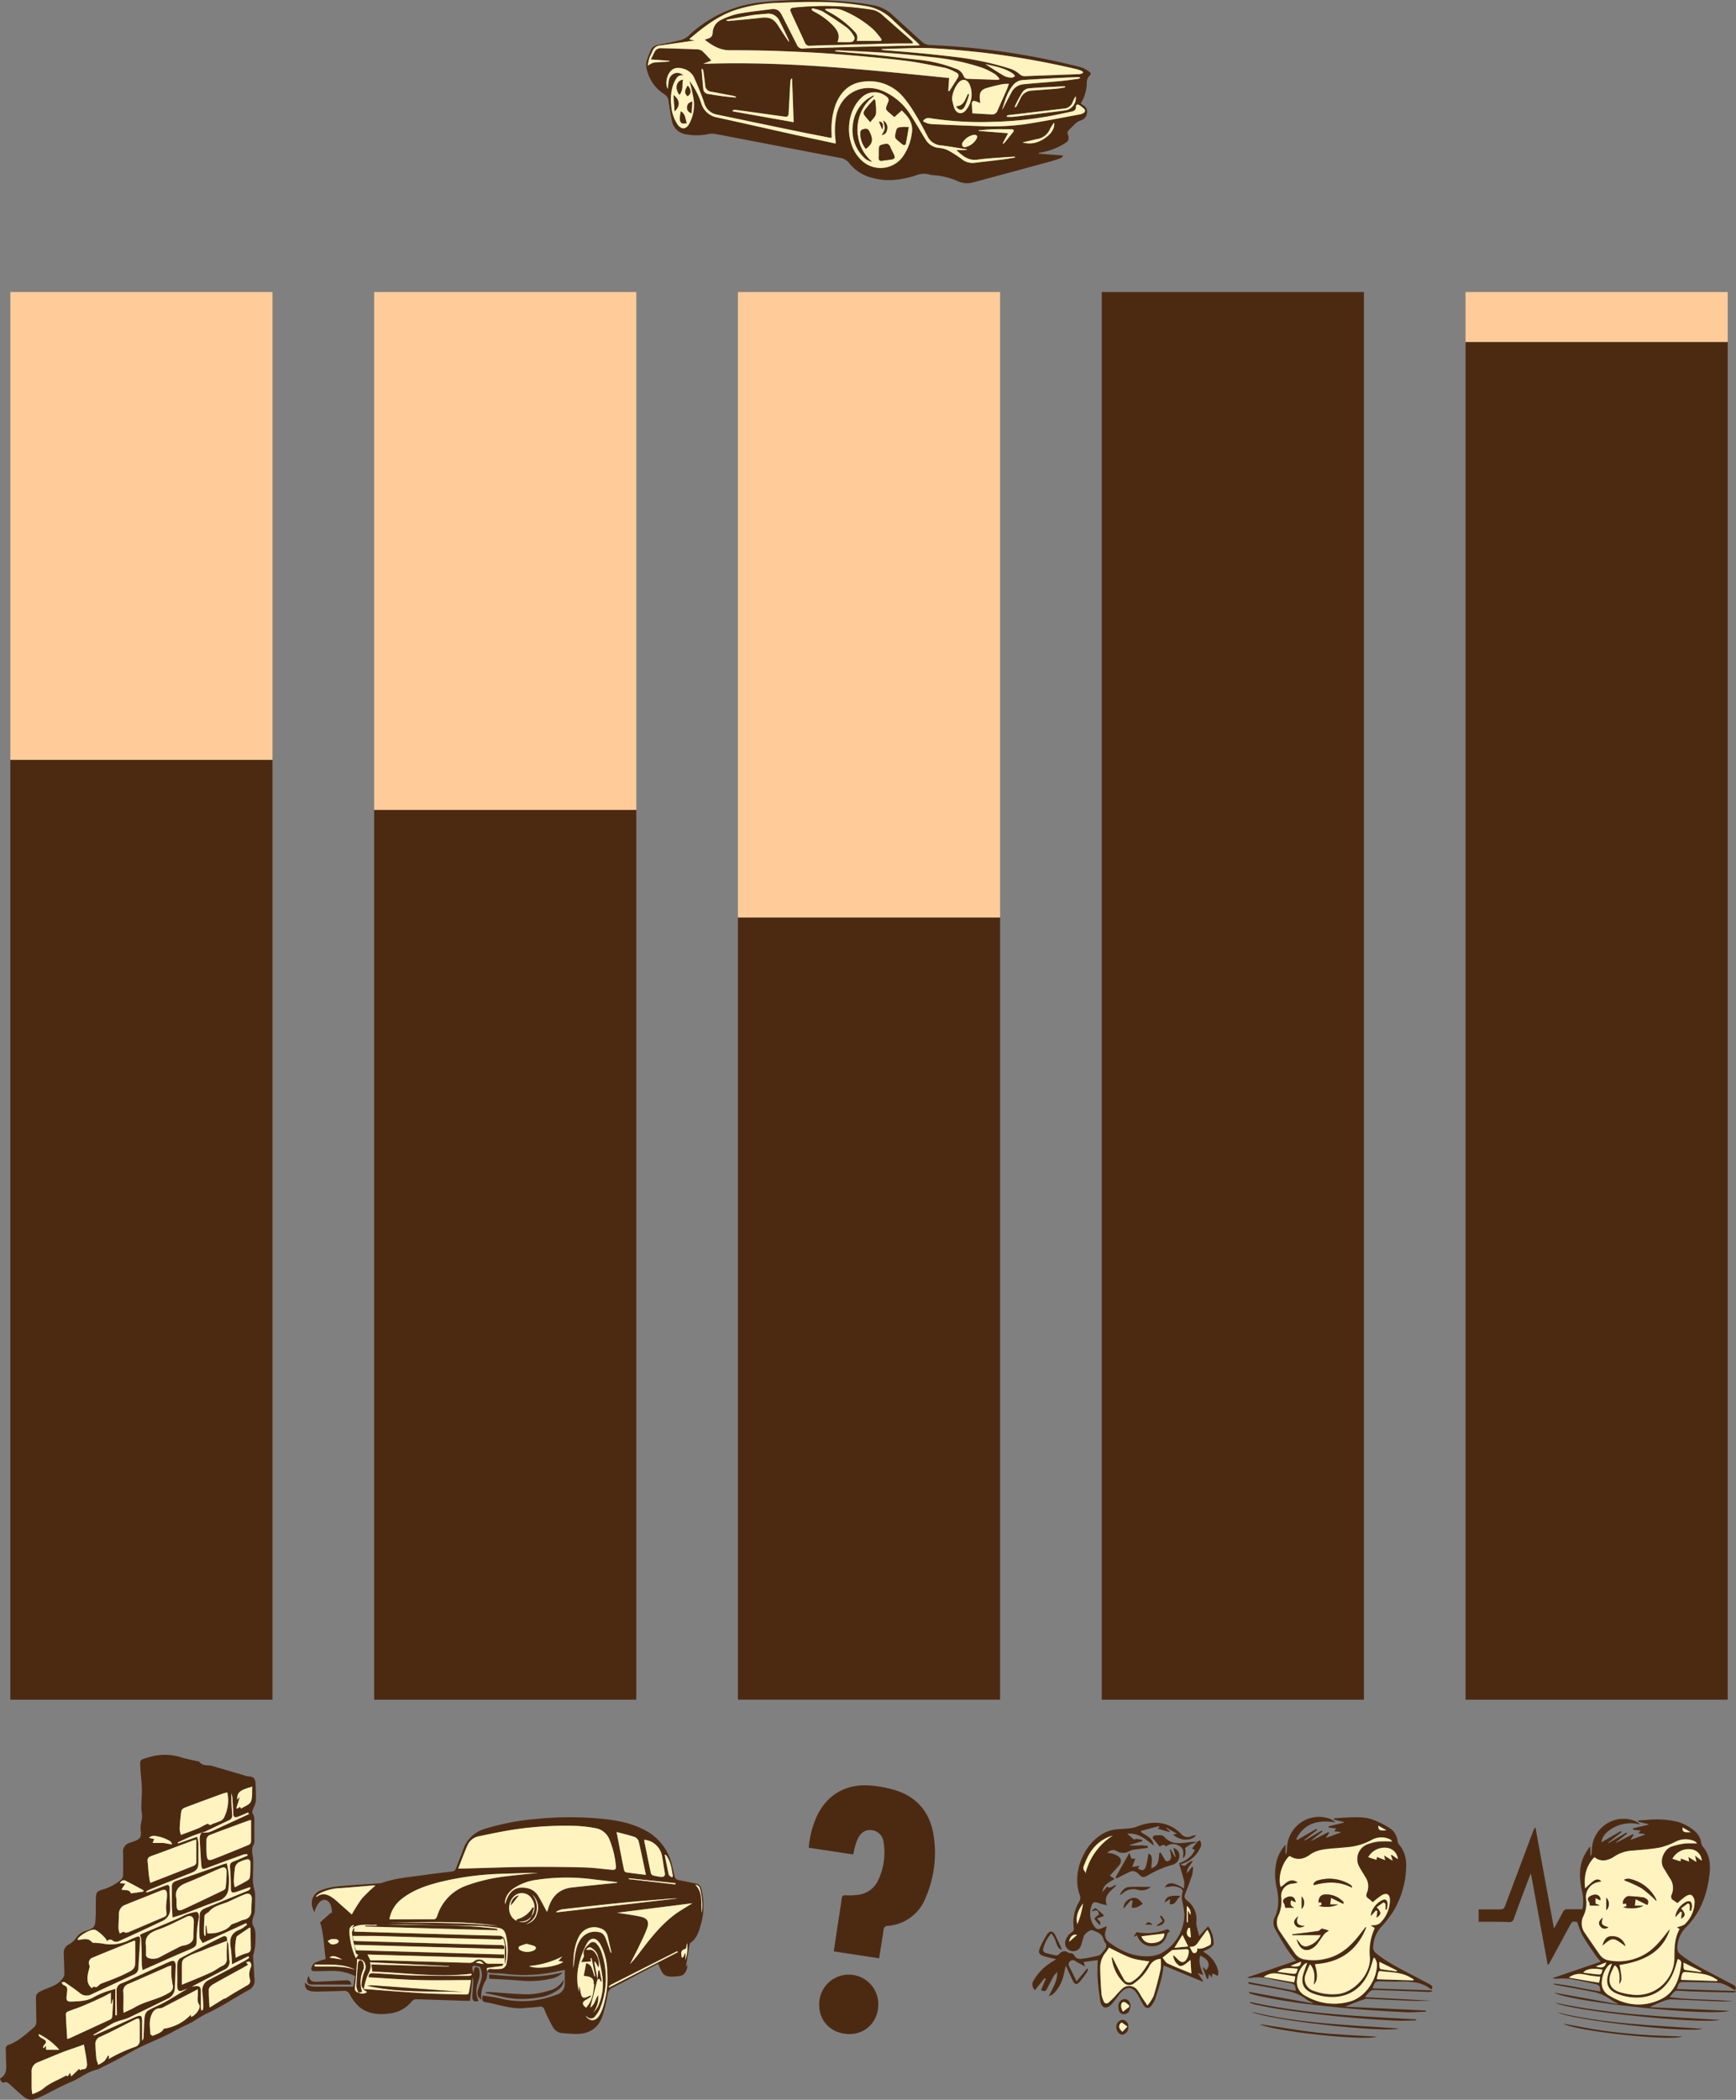 <svg xmlns="http://www.w3.org/2000/svg" viewBox="0 0 561.47 678.87"><rect x="0" y="0" width="561.47" height="678.87" fill="#808080" stroke="none"/><defs><style>.cls-1{fill:#4c2a12;}.cls-2{fill:#fc9;}.cls-3{fill:#fff4c0;}</style></defs><title>result</title><g id="Calque_2" data-name="Calque 2"><g id="Calque_1-2" data-name="Calque 1"><rect class="cls-1" x="3.34" y="245.66" width="84.79" height="303.85"/><rect class="cls-1" x="121.01" y="261.84" width="84.79" height="287.67"/><rect class="cls-1" x="238.67" y="296.62" width="84.79" height="252.88"/><rect class="cls-1" x="356.34" y="94.42" width="84.79" height="455.09"/><rect class="cls-1" x="474" y="110.56" width="84.79" height="438.95"/><rect class="cls-2" x="3.34" y="94.42" width="84.79" height="151.23"/><rect class="cls-2" x="121.01" y="94.42" width="84.79" height="167.41"/><rect class="cls-2" x="238.67" y="94.42" width="84.79" height="202.2"/><rect class="cls-2" x="474" y="94.42" width="84.79" height="16.13"/><path class="cls-1" d="M349.53,33.44c.35.25.59.45.85.62a2.34,2.34,0,0,1,1.19,2.47,2.73,2.73,0,0,1-2,2.39,4.38,4.38,0,0,0-1.6.9,33.42,33.42,0,0,0-2.52,2.53,1.07,1.07,0,0,0-.14.88c.58,1.85.41,2.36-1.25,3.32a20.75,20.75,0,0,1-7.65,2.79.92.92,0,0,0-.6.32l7.83.59.16.22c-.22.21-.4.52-.67.62-1.08.4-2.18.79-3.3,1.09q-12.5,3.41-25,6.76a7.21,7.21,0,0,1-5.17-.42,23.3,23.3,0,0,0-7.74-1.88,6.4,6.4,0,0,1-1.39-.22,6.48,6.48,0,0,0-4.38.32c-4.5,1.44-9.07,2.07-13.74.83a13.51,13.51,0,0,1-7.89-5A4.61,4.61,0,0,0,271.45,51q-20-3.85-40.07-7.69a6.36,6.36,0,0,0-2.42.07,18.77,18.77,0,0,1-6.93.07,5.39,5.39,0,0,1-4.75-4.56c-.45-2.12-.76-4.26-1.08-6.41a2.73,2.73,0,0,0-1.33-2,12.84,12.84,0,0,1-5.82-8.78,4.9,4.9,0,0,1,.18-2.21,30.23,30.23,0,0,1,1.21-3.16,2.71,2.71,0,0,1,2.15-1.76c2.44-.48,4.88-.93,7.28-1.54a6.23,6.23,0,0,0,2.71-1.37A40.11,40.11,0,0,1,246.48.72a144,144,0,0,1,29,0,70,70,0,0,1,7.9,1.18,12.2,12.2,0,0,1,5.51,3.16c3.06,2.79,6.15,5.57,9.21,8.37a4.13,4.13,0,0,0,2.78,1.13,234.28,234.28,0,0,1,45.94,6.49,30.29,30.29,0,0,1,3.18.84,8.8,8.8,0,0,1,2.2,1.23c.82.63.71.81,0,1.58a2.8,2.8,0,0,0-.7,1.67A12.93,12.93,0,0,1,349.53,33.44Zm-121.6-20.6c.57-.21,1-.35,1.38-.51a1.82,1.82,0,0,0,1.18-1.67,4.78,4.78,0,0,1,2.95-4.37,24.42,24.42,0,0,1,5.3-1.87c3.41-.64,6.88-1,10.33-1.44,2-.27,3,.23,3.87,2,1.59,3.14,3.2,6.27,4.77,9.41a1.94,1.94,0,0,0,2.06,1.28c1.37-.12,2.76-.13,4.14-.17,4.36-.13,8.73-.27,13.09-.38l19.42-.43c.3,0,.6,0,1.1-.05a10.83,10.83,0,0,0-.84-.93c-2.65-2.46-5.35-4.86-8-7.37a15.75,15.75,0,0,0-8-4.29A92.82,92.82,0,0,0,264.4.66c-4.52-.07-9,.14-13.57.31a49.27,49.27,0,0,0-12,2c-6.11,1.79-11,5.6-15.72,9.59,0,0,0,.12,0,.22l1.64.32c-3.66.53-7.47,1.1-11.29,1.64a2.71,2.71,0,0,0-2.34,1.77c-.32.78-.78,1.51-1.05,2.31a23.63,23.63,0,0,0-.54,2.48,6.91,6.91,0,0,1,1.85-1,33.52,33.52,0,0,1,3.48-.24c.57,0,1.15-.12,1.72-.19l0-.17-6.05-.44c.44-.9.83-1.72,1.25-2.52a2.12,2.12,0,0,1,2-1.12q5.85.13,11.68.37a2.72,2.72,0,0,1,1.65.51c1,.94,1.95,2,3,3.12l-2.62,1.06c26.72-.94,53.17,1.92,79.53,4.58l-.29,4.17.36.07c.94-1.51,1.93-3,2.82-4.52a1,1,0,0,0-.51-1.44A16.29,16.29,0,0,0,305.82,22c-4.58-.92-9.16-1.89-13.79-2.44-7.48-.88-15-1.53-22.51-2.11-5.88-.45-11.78-.7-17.68-.92-5.25-.19-10.5-.3-15.75-.26C232.87,16.27,230.41,14.78,227.93,12.84Zm42.33,33.58c0-.49,0-.83,0-1.17a25.43,25.43,0,0,1,.25-7.69c1.36-7.19,8.19-10.94,14.95-8.17a19.71,19.71,0,0,1,9.09,7.79c1.68,2.58,3.19,5.26,4.81,7.87a5.52,5.52,0,0,0,4.35,2.79,8.41,8.41,0,0,1,3,.81A38.07,38.07,0,0,1,311,51.42a5.57,5.57,0,0,0,4,1.27c3-.37,6-.69,9-1.07,1.42-.18,2.83-.43,4.24-.65l0-.3c-.7,0-1.41.06-2.11.11-3.31.27-6.65.39-9.94.86-3,.43-4.92-1.25-6.9-3.1h3.37v-.23c-2.74-.43-5.48-.94-8.24-1.28A5.21,5.21,0,0,1,300,44.09c-1.22-2.37-2.48-4.73-3.88-7a40.54,40.54,0,0,0-4.1-5.84,14.3,14.3,0,0,0-13-4.75c-4.41.56-7.15,3.37-8.74,7.4A23.69,23.69,0,0,0,269,43.16c0,.49,0,1,0,1.51-.56-.09-1-.15-1.37-.23-3-.59-6-1.15-8.94-1.77-8.94-1.84-17.86-3.72-26.79-5.57a5.23,5.23,0,0,1-4.14-3.89c-.91-2.73-2-5.39-3.2-8a5.37,5.37,0,0,0-3.78-3c-1.84-.48-3.19-.09-4.13,1.2-1.13,1.52-1.45,4.05-.64,5.4.11-.88.15-1.73.32-2.54a2.92,2.92,0,0,1,2-2.54,2.76,2.76,0,0,1,2.78.77,1.88,1.88,0,0,0-2.25.82,9.73,9.73,0,0,0-1.19,2.42,15.42,15.42,0,0,0-.56,6.15,12.66,12.66,0,0,0,2,6.32c1.25,1.78,2.77,1.77,3.83-.14a12.7,12.7,0,0,0,1.41-8,60.6,60.6,0,0,0-1.41-6.18c0,.13.07.25.17.37a25.32,25.32,0,0,1,3.8,7.42A6.53,6.53,0,0,0,232,38c8.36,1.83,16.7,3.73,25.06,5.58C261.41,44.53,265.8,45.45,270.26,46.42Zm19-8.56-1.42-1.2c-1.54-1.31-1.54-1.31-.81-3.18.06-.14.1-.29.17-.43a1.32,1.32,0,0,0-.48-1.8,6,6,0,0,0-8.27.48c-5.12,5-5.19,14.74-.15,19.77A8.88,8.88,0,0,0,292,50.62a16.62,16.62,0,0,0,2.88-7.37c.63-3.25-1-5.44-3.24-7.52Zm-4.2-22,0,.14a4.15,4.15,0,0,0,.77.2c3.16.27,6.32.48,9.48.77,4.43.42,8.87.85,13.29,1.38A96.68,96.68,0,0,1,327,22.3,9.47,9.47,0,0,1,329.74,24a2.52,2.52,0,0,0,1.77.67c1.73-.09,3.45-.15,5.18-.21L348.74,24a4.26,4.26,0,0,0,1-.15,2.59,2.59,0,0,0,.59-.36c-.15-.17-.27-.42-.45-.5a10.33,10.33,0,0,0-1.77-.62A278.48,278.48,0,0,0,317.67,17c-5.4-.57-10.81-1.12-16.23-1.39-4-.21-8.1.05-12.15.12C287.88,15.73,286.48,15.83,285.08,15.89Zm-15,.5,0,.2,2.62.23c3.72.33,7.45.62,11.16,1,4.28.44,8.54,1,12.81,1.44a46.66,46.66,0,0,1,12.23,2.87,4.05,4.05,0,0,1,2.69,2.33,1.43,1.43,0,0,0,1.57,1l9.22.33a4.44,4.44,0,0,0,.91-.19,7.52,7.52,0,0,0-1.41-1.58,24.18,24.18,0,0,0-4.19-2.11,73.79,73.79,0,0,0-16-3.41c-4.7-.54-9.42-1-14.14-1.36-5.45-.39-10.91-.6-16.36-.87A9.22,9.22,0,0,0,270.07,16.39Zm28.45,22.82a9.48,9.48,0,0,0,1.82.78,16.3,16.3,0,0,0,2.53.22c4.52.19,9,.4,13.57.55a83.24,83.24,0,0,0,15.14-.6c5.95-.9,11.85-2.1,17.77-3.18a3.51,3.51,0,0,0,1.12-.45.77.77,0,0,0,.18-1.33A8.92,8.92,0,0,0,349.11,34c-.59-.36-1.07-.23-1.07.56A1.4,1.4,0,0,1,346.86,36c-1.4.34-2.82.61-4.22.91a115.94,115.94,0,0,1-21.57,2.48,105.91,105.91,0,0,1-20.28-1.18A2,2,0,0,0,298.52,39.21Zm16-2.57c2.17.12,4.29.27,6.41.35a1.79,1.79,0,0,0,1.69-1.29c1-2.27,2-4.52,3-6.78.26-.59.44-1.2.66-1.8a11.67,11.67,0,0,0-2,.09,53.93,53.93,0,0,0-5.37,1.32c-1.65.55-2.13,1.47-2.05,3.18,0,.53.12,1,.19,1.62-.59-.22-1.12-.47-1.68-.63s-1.1.12-1.06.87C314.37,34.54,314.43,35.51,314.49,36.64ZM307.91,32a21.56,21.56,0,0,0,.72,2.9c.75,2,2.62,2.26,3.84.62a8,8,0,0,0,1.17-8.08c-.75-1.93-2.53-2.15-3.79-.52A9.34,9.34,0,0,0,307.91,32Zm-51.73-6.55-.29,0a4.54,4.54,0,0,0-.29.93c-.09,1.25-.14,2.5-.21,3.75-.12,2.23-.25,4.45-.36,6.68,0,.7-.4,1.06-1.09,1-3.36-.45-6.71-.93-10.06-1.39-2.08-.29-4.16-.58-6.24-.85a2.18,2.18,0,0,0-.75.21L237,36l19.72,3.5Zm67.9,10.08c.2-.31.41-.6.58-.92.83-1.55,1.63-3.12,2.46-4.66A4.8,4.8,0,0,1,331,27.23c3.87-.38,7.75-.63,11.63-1,2.09-.19,4.17-.5,6.25-.77a1.37,1.37,0,0,0,.48-.27l-.05-.25c-.48,0-1,0-1.44,0-2.48.11-5,.22-7.43.36-3.2.17-6.39.35-9.59.57a4.3,4.3,0,0,0-3,1.49C325.74,29.72,325,32.65,324.08,35.52ZM255.17,13.59a2.82,2.82,0,0,0,0-.62c-1-2.12-2-4.27-3.1-6.34a3.9,3.9,0,0,0-4.16-2.13c-1.5.15-3,.21-4.5.44-2.69.43-5.36.95-8,1.45a2,2,0,0,0-.5.23,1.57,1.57,0,0,0,1,.18c3.41-.34,6.81-.64,10.21-1,2.78-.34,4.24.29,5.69,2.66.61,1,1.25,1.95,1.9,2.92C254.09,12,254.57,12.71,255.17,13.59Zm70.42,23.85.07.35c.61,0,1.23.05,1.84,0,1.66-.16,3.3-.37,4.95-.57,4.11-.51,8.21-1,12.31-1.55a4.1,4.1,0,0,0,3.13-4.57,11.28,11.28,0,0,0-.93,1.75A3.21,3.21,0,0,1,344,35.11l-17.84,2.11A2.91,2.91,0,0,0,325.59,37.44Zm18.9-9.18V28a5.83,5.83,0,0,0-.72-.06c-3.7.2-7.4.34-11.08.65a3,3,0,0,0-2,1.2,44.41,44.41,0,0,0-2.41,4.46,1.5,1.5,0,0,0-.06.49.88.88,0,0,0,.58-.44c.43-.83.86-1.67,1.27-2.52a4.19,4.19,0,0,1,3.71-2.47c2.63-.22,5.26-.38,7.88-.61C342.62,28.59,343.55,28.4,344.49,28.26ZM324.3,46.32l.17.16a2.91,2.91,0,0,0,.46-.38q1.38-1.68,2.73-3.37c.14-.18.31-.54.24-.63a1,1,0,0,0-.69-.32c-2,0-4-.05-6,0-1.55.05-3.11.23-4.66.35v.19l9.52.75Zm-5.61-25.6c2,1.28,4.09,2.68,6.25,3.91a6,6,0,0,0,2.42.46c.29,0,.61-.31.92-.48a3.66,3.66,0,0,0-.6-.74C325,21.92,321.7,21.44,318.69,20.72ZM238,31.55l.05-.29a8.21,8.21,0,0,0-.84-.27l-7.1-1.34a2.13,2.13,0,0,1-2-2.18c-.17-1.49-.37-3-.58-4.46a4.25,4.25,0,0,0-.28-.75l-.32.08c.18,2.1.33,4.21.56,6.31a1.76,1.76,0,0,0,1.75,1.75c1.55.26,3.09.52,4.64.72C235.17,31.3,236.57,31.41,238,31.55Zm77.16,12a5.4,5.4,0,0,0-3.88,2.61c-.32.8.21,1.56,1,1.36a5.43,5.43,0,0,0,3.66-2.84C316.28,44,315.9,43.59,315.11,43.58Zm15.58,2.47c3.18.88,5.85-.13,8.24-2.13,1.49-1.25,2.28-3,1.95-4.28-.47.75-.94,1.37-1.28,2.06A5.44,5.44,0,0,1,335.32,45c-.5.07-1,.23-1.47.34Z"/><path class="cls-3" d="M227.93,12.84c2.48,1.94,4.94,3.43,8.16,3.4,5.25,0,10.5.07,15.75.26,5.9.22,11.8.47,17.68.92,7.51.58,15,1.23,22.51,2.11,4.63.55,9.21,1.52,13.79,2.44a16.29,16.29,0,0,1,3.53,1.52,1,1,0,0,1,.51,1.44c-.89,1.53-1.88,3-2.82,4.52l-.36-.07.29-4.17c-26.36-2.66-52.81-5.52-79.53-4.58l2.62-1.06c-1-1.09-1.93-2.18-3-3.12a2.72,2.72,0,0,0-1.65-.51q-5.83-.24-11.68-.37a2.12,2.12,0,0,0-2,1.12c-.42.8-.81,1.62-1.25,2.52l6.05.44,0,.17c-.57.07-1.15.16-1.72.19a33.52,33.52,0,0,0-3.48.24,6.91,6.91,0,0,0-1.85,1A23.63,23.63,0,0,1,210,18.8c.27-.8.73-1.53,1.05-2.31a2.71,2.71,0,0,1,2.34-1.77c3.82-.54,7.63-1.11,11.29-1.64l-1.64-.32c0-.1,0-.19,0-.22,4.75-4,9.61-7.8,15.72-9.59a49.27,49.27,0,0,1,12-2c4.52-.17,9-.38,13.57-.31a92.82,92.82,0,0,1,16.3,1.43,15.75,15.75,0,0,1,8,4.29c2.61,2.51,5.31,4.91,8,7.37a10.83,10.83,0,0,1,.84.93c-.5,0-.8.05-1.1.05L277,15.16c-4.36.11-8.73.25-13.09.38-1.38,0-2.77.05-4.14.17a1.94,1.94,0,0,1-2.06-1.28c-1.57-3.14-3.18-6.27-4.77-9.41-.91-1.81-1.83-2.31-3.87-2-3.45.45-6.92.8-10.33,1.44a24.42,24.42,0,0,0-5.3,1.87,4.78,4.78,0,0,0-2.95,4.37,1.82,1.82,0,0,1-1.18,1.67C228.91,12.49,228.5,12.63,227.93,12.84ZM295.14,14l.08-.32a7.55,7.55,0,0,0-.61-.65c-3.14-2.76-6.29-5.5-9.42-8.28a6.59,6.59,0,0,0-3.36-1.58,96.37,96.37,0,0,0-25-.67c-1.21.12-1.43.49-.92,1.61,1.47,3.23,3,6.44,4.45,9.67a1.52,1.52,0,0,0,1.64,1c1.19-.07,2.39-.1,3.58-.13q12.35-.32,24.68-.63C291.89,14,293.52,14,295.14,14Z"/><path class="cls-3" d="M270.26,46.42c-4.46-1-8.85-1.89-13.22-2.86-8.36-1.85-16.7-3.75-25.06-5.58a6.53,6.53,0,0,1-5.11-4.35,25.32,25.32,0,0,0-3.8-7.42c-.1-.12-.2-.24-.17-.37A60.6,60.6,0,0,1,224.31,32a12.7,12.7,0,0,1-1.41,8c-1.06,1.91-2.58,1.92-3.83.14a12.66,12.66,0,0,1-2-6.32,15.42,15.42,0,0,1,.56-6.15,9.73,9.73,0,0,1,1.19-2.42,1.88,1.88,0,0,1,2.25-.82,2.76,2.76,0,0,0-2.78-.77,2.92,2.92,0,0,0-2,2.54c-.17.81-.21,1.66-.32,2.54-.81-1.35-.49-3.88.64-5.4.94-1.29,2.29-1.68,4.13-1.2a5.37,5.37,0,0,1,3.78,3c1.16,2.64,2.29,5.3,3.2,8a5.23,5.23,0,0,0,4.14,3.89c8.93,1.85,17.85,3.73,26.79,5.57,3,.62,6,1.18,8.94,1.77.4.08.81.14,1.37.23,0-.54,0-1,0-1.51a23.69,23.69,0,0,1,1.28-9.26c1.59-4,4.33-6.84,8.74-7.4a14.3,14.3,0,0,1,13,4.75,40.54,40.54,0,0,1,4.1,5.84c1.4,2.27,2.66,4.63,3.88,7A5.21,5.21,0,0,0,304.42,47c2.76.34,5.5.85,8.24,1.28v.23h-3.37c2,1.85,3.88,3.53,6.9,3.1,3.29-.47,6.63-.59,9.94-.86.7-.05,1.41-.07,2.11-.11l0,.3c-1.41.22-2.82.47-4.24.65-3,.38-6,.7-9,1.07a5.57,5.57,0,0,1-4-1.27,38.07,38.07,0,0,0-4.35-2.77,8.41,8.41,0,0,0-3-.81,5.52,5.52,0,0,1-4.35-2.79c-1.62-2.61-3.13-5.29-4.81-7.87a19.71,19.71,0,0,0-9.09-7.79c-6.76-2.77-13.59,1-14.95,8.17a25.43,25.43,0,0,0-.25,7.69C270.29,45.59,270.26,45.93,270.26,46.42ZM219.74,30.65c1.28-1.5.81-3.25,1.13-4.89C218.72,26.16,218.18,28.54,219.74,30.65Zm2.36,9.19c-.51-1.5-.4-3-1.9-3.84a16.6,16.6,0,0,0-.32,2.43,1.86,1.86,0,0,0,.55,1.36C220.8,40,221.44,39.84,222.1,39.84Zm-4.26-9.09L218.2,36C220,34.25,219.92,32.33,217.84,30.75Zm6.07,2.09c-1.27.37-1.67.9-1.68,2,0,.92.57,1.37,1.41,1.78Zm-1.57-1.74c1.29-.73,1.3-2.08.08-3.42C221.38,29.49,221.36,30,222.34,31.1Z"/><path class="cls-3" d="M289.28,37.86l2.36-2.13c2.25,2.08,3.87,4.27,3.24,7.52A16.62,16.62,0,0,1,292,50.62a8.88,8.88,0,0,1-13.68.88c-5-5-5-14.81.15-19.77a6,6,0,0,1,8.27-.48,1.32,1.32,0,0,1,.48,1.8c-.07.14-.11.29-.17.43-.73,1.87-.73,1.87.81,3.18Zm-6.66-6.77-.1-.2a21.22,21.22,0,0,0-2.29,1.4,11.75,11.75,0,0,0-4.35,8,12.29,12.29,0,0,0,3.42,10.46A4.8,4.8,0,0,0,282,52.27C275.42,46.79,275.84,35.9,282.62,31.09Zm1.63,18.45c0,.44,0,.88,0,1.32-.06.84.27,1.24,1.15,1.1s2-.24,3-.42,1.15-.61.76-1.47-.88-1.73-1.26-2.62a1.31,1.31,0,0,0-1.7-.88c-1.85.39-1.92.42-1.92,2.32Zm9.64-8.46c-.78,0-1.47,0-2.15,0-1.54.13-1.68.27-2,1.82a5.6,5.6,0,0,0-.17,1.21,1.24,1.24,0,0,0,.31.82,25,25,0,0,0,2.32,1.91.84.84,0,0,0,.73-.2C293.27,44.81,293.57,43,293.89,41.08Zm-12.42-1.59c.69-1,1.68-1.8,1.81-2.73a20,20,0,0,0-.27-4.48l-.37-.13c-.86,1-1.79,1.89-2.56,2.93-1,1.41-1,1.58.11,2.91ZM280,48.12c2.54-1.82,2.31-3.36,1-5.89-.41-.78-1.28-.6-2-.4a1.25,1.25,0,0,0-.77.88A8.22,8.22,0,0,0,280,48.12Zm5.17-4.47A1.85,1.85,0,0,0,286.86,42a2.61,2.61,0,0,0-1.17-3C286.38,41.68,286.38,41.68,285.21,43.65Zm-.91-4.32,1.06,2.52C285.84,40.22,285.42,39.29,284.3,39.33Z"/><path class="cls-3" d="M285.08,15.89c1.4-.06,2.8-.16,4.21-.18,4-.07,8.11-.33,12.15-.12,5.42.27,10.83.82,16.23,1.39a278.48,278.48,0,0,1,30.46,5.36,10.33,10.33,0,0,1,1.77.62c.18.08.3.33.45.5a2.59,2.59,0,0,1-.59.36,4.26,4.26,0,0,1-1,.15l-12.05.44c-1.73.06-3.45.12-5.18.21a2.52,2.52,0,0,1-1.77-.67A9.47,9.47,0,0,0,327,22.3a96.68,96.68,0,0,0-18.36-3.92c-4.42-.53-8.86-1-13.29-1.38-3.16-.29-6.32-.5-9.48-.77a4.15,4.15,0,0,1-.77-.2Z"/><path class="cls-3" d="M270.07,16.39a9.22,9.22,0,0,1,1.17-.09c5.45.27,10.91.48,16.36.87,4.72.34,9.44.82,14.14,1.36a73.79,73.79,0,0,1,16,3.41,24.18,24.18,0,0,1,4.19,2.11,7.52,7.52,0,0,1,1.41,1.58,4.44,4.44,0,0,1-.91.19l-9.22-.33a1.43,1.43,0,0,1-1.57-1,4.05,4.05,0,0,0-2.69-2.33,46.66,46.66,0,0,0-12.23-2.87c-4.27-.44-8.53-1-12.81-1.44-3.71-.39-7.44-.68-11.16-1l-2.62-.23Z"/><path class="cls-3" d="M298.52,39.21a2,2,0,0,1,2.27-1,105.91,105.91,0,0,0,20.28,1.18,115.94,115.94,0,0,0,21.57-2.48c1.4-.3,2.82-.57,4.22-.91A1.4,1.4,0,0,0,348,34.55c0-.79.48-.92,1.07-.56a8.92,8.92,0,0,1,1.54,1.21.77.77,0,0,1-.18,1.33,3.51,3.51,0,0,1-1.12.45c-5.92,1.08-11.82,2.28-17.77,3.18a83.24,83.24,0,0,1-15.14.6c-4.53-.15-9.05-.36-13.57-.55a16.3,16.3,0,0,1-2.53-.22A9.48,9.48,0,0,1,298.52,39.21Z"/><path class="cls-3" d="M314.49,36.64c-.06-1.13-.12-2.1-.15-3.07,0-.75.35-1.07,1.06-.87s1.09.41,1.68.63c-.07-.57-.16-1.09-.19-1.62-.08-1.71.4-2.63,2.05-3.18a53.93,53.93,0,0,1,5.37-1.32,11.67,11.67,0,0,1,2-.09c-.22.6-.4,1.21-.66,1.8-1,2.26-2,4.51-3,6.78A1.79,1.79,0,0,1,320.9,37C318.78,36.91,316.66,36.76,314.49,36.64Z"/><path class="cls-3" d="M307.91,32a9.34,9.34,0,0,1,1.94-5.08c1.26-1.63,3-1.41,3.79.52a8,8,0,0,1-1.17,8.08c-1.22,1.64-3.09,1.33-3.84-.62A21.56,21.56,0,0,1,307.91,32Zm1.35,2.38c.83,1.38,2,1.43,2.69.14a15.14,15.14,0,0,0,.9-2.16c.22-.58.38-1.19.56-1.78l-.32-.17C312.18,32.1,311.78,34.3,309.26,34.37Z"/><path class="cls-3" d="M256.18,25.44l.5,14.07L237,36l-.07-.31a2.18,2.18,0,0,1,.75-.21c2.08.27,4.16.56,6.24.85,3.35.46,6.7.94,10.06,1.39.69.09,1.05-.27,1.09-1,.11-2.23.24-4.45.36-6.68.07-1.25.12-2.5.21-3.75a4.54,4.54,0,0,1,.29-.93Z"/><path class="cls-3" d="M324.08,35.52c.93-2.87,1.66-5.8,3.7-8.14a4.3,4.3,0,0,1,3-1.49c3.2-.22,6.39-.4,9.59-.57,2.47-.14,4.95-.25,7.43-.36.48,0,1,0,1.44,0l.05.25a1.37,1.37,0,0,1-.48.27c-2.08.27-4.16.58-6.25.77-3.88.36-7.76.61-11.63,1a4.8,4.8,0,0,0-3.85,2.71c-.83,1.54-1.63,3.11-2.46,4.66C324.49,34.92,324.28,35.21,324.08,35.52Z"/><path class="cls-3" d="M255.17,13.59c-.6-.88-1.08-1.56-1.54-2.26-.65-1-1.29-1.93-1.9-2.92-1.45-2.37-2.91-3-5.69-2.66-3.4.41-6.8.71-10.21,1a1.57,1.57,0,0,1-1-.18,2,2,0,0,1,.5-.23c2.68-.5,5.35-1,8-1.45,1.49-.23,3-.29,4.5-.44a3.9,3.9,0,0,1,4.16,2.13c1.1,2.07,2.08,4.22,3.1,6.34A2.82,2.82,0,0,1,255.17,13.59Z"/><path class="cls-3" d="M325.59,37.44a2.91,2.91,0,0,1,.6-.22L344,35.11A3.21,3.21,0,0,0,347,32.84a11.28,11.28,0,0,1,.93-1.75,4.1,4.1,0,0,1-3.13,4.57c-4.1.55-8.2,1-12.31,1.55-1.65.2-3.29.41-4.95.57-.61.06-1.23,0-1.84,0Z"/><path class="cls-3" d="M344.49,28.26c-.94.14-1.87.33-2.82.41-2.62.23-5.25.39-7.88.61a4.19,4.19,0,0,0-3.71,2.47c-.41.85-.84,1.69-1.27,2.52a.88.88,0,0,1-.58.44,1.5,1.5,0,0,1,.06-.49,44.41,44.41,0,0,1,2.41-4.46,3,3,0,0,1,2-1.2c3.68-.31,7.38-.45,11.08-.65a5.83,5.83,0,0,1,.72.06Z"/><path class="cls-3" d="M324.3,46.32l1.75-3.24-9.52-.75v-.19c1.55-.12,3.11-.3,4.66-.35,2-.06,4,0,6,0a1,1,0,0,1,.69.32c.07.09-.1.45-.24.63q-1.35,1.7-2.73,3.37a2.91,2.91,0,0,1-.46.38Z"/><path class="cls-3" d="M318.69,20.72c3,.72,6.26,1.2,9,3.15a3.66,3.66,0,0,1,.6.74c-.31.17-.63.5-.92.48a6,6,0,0,1-2.42-.46C322.78,23.4,320.71,22,318.69,20.72Z"/><path class="cls-3" d="M238,31.55c-1.38-.14-2.78-.25-4.16-.43-1.55-.2-3.09-.46-4.64-.72a1.76,1.76,0,0,1-1.75-1.75c-.23-2.1-.38-4.21-.56-6.31l.32-.08a4.25,4.25,0,0,1,.28.75c.21,1.48.41,3,.58,4.46a2.13,2.13,0,0,0,2,2.18l7.1,1.34a8.21,8.21,0,0,1,.84.27Z"/><path class="cls-3" d="M315.11,43.58c.79,0,1.17.45.81,1.13a5.43,5.43,0,0,1-3.66,2.84c-.82.2-1.35-.56-1-1.36A5.4,5.4,0,0,1,315.11,43.58Z"/><path class="cls-3" d="M330.69,46.05l3.16-.73c.49-.11,1-.27,1.47-.34a5.44,5.44,0,0,0,4.28-3.28c.34-.69.81-1.31,1.28-2.06.33,1.31-.46,3-1.95,4.28C336.54,45.92,333.87,46.93,330.69,46.05Z"/><path class="cls-1" d="M295.14,14c-1.62,0-3.25,0-4.87,0q-12.34.3-24.68.63c-1.19,0-2.39.06-3.58.13a1.52,1.52,0,0,1-1.64-1c-1.47-3.23-3-6.44-4.45-9.67-.51-1.12-.29-1.49.92-1.61a96.37,96.37,0,0,1,25,.67,6.59,6.59,0,0,1,3.36,1.58c3.13,2.78,6.28,5.52,9.42,8.28a7.55,7.55,0,0,1,.61.65ZM267,2.86l-.11.3c.3.19.6.39.91.57a30.47,30.47,0,0,1,8.59,6.49,2.59,2.59,0,0,1,.68,3c2.58,0,5,0,7.52,0,.51,0,.69-.33.36-.76a30.34,30.34,0,0,0-2.42-2.87,33.81,33.81,0,0,0-9.84-6.17C270.79,2.57,268.88,2.92,267,2.86Zm-4.3-.17-.2.48a7.77,7.77,0,0,0,.74.54,23.45,23.45,0,0,1,6.28,4.59c1.32,1.5,2.3,3.09,1.35,5.28,1.48,0,2.86.08,4.22,0a1.24,1.24,0,0,0,1.05-2A9.27,9.27,0,0,0,274,9c-2.57-1.86-5.21-3.63-7.92-5.27A14.24,14.24,0,0,0,262.67,2.69Z"/><path class="cls-1" d="M219.74,30.65c-1.56-2.11-1-4.49,1.13-4.89C220.55,27.4,221,29.15,219.74,30.65Z"/><path class="cls-1" d="M222.1,39.84c-.66,0-1.3.18-1.67-.05a1.86,1.86,0,0,1-.55-1.36A16.6,16.6,0,0,1,220.2,36C221.7,36.88,221.59,38.34,222.1,39.84Z"/><path class="cls-1" d="M217.84,30.75c2.08,1.58,2.2,3.5.36,5.21Z"/><path class="cls-1" d="M223.91,32.84l-.27,3.82c-.84-.41-1.43-.86-1.41-1.78C222.24,33.74,222.64,33.21,223.91,32.84Z"/><path class="cls-1" d="M222.34,31.1c-1-1.12-1-1.61.08-3.42C223.64,29,223.63,30.37,222.34,31.1Z"/><path class="cls-1" d="M282.62,31.09c-6.78,4.81-7.2,15.7-.59,21.18a4.8,4.8,0,0,1-2.73-1.54,12.29,12.29,0,0,1-3.42-10.46,11.75,11.75,0,0,1,4.35-8,21.22,21.22,0,0,1,2.29-1.4Z"/><path class="cls-1" d="M284.25,49.54v-.65c0-1.9.07-1.93,1.92-2.32a1.31,1.31,0,0,1,1.7.88c.38.89.86,1.73,1.26,2.62s.18,1.29-.76,1.47-2,.27-3,.42-1.21-.26-1.15-1.1C284.28,50.42,284.25,50,284.25,49.54Z"/><path class="cls-1" d="M293.89,41.08c-.32,1.88-.62,3.73-1,5.57a.84.84,0,0,1-.73.2,25,25,0,0,1-2.32-1.91,1.24,1.24,0,0,1-.31-.82,5.6,5.6,0,0,1,.17-1.21c.33-1.55.47-1.69,2-1.82C292.42,41,293.11,41.08,293.89,41.08Z"/><path class="cls-1" d="M281.47,39.49,280.19,38c-1.1-1.33-1.15-1.5-.11-2.91.77-1,1.7-2,2.56-2.93l.37.13a20,20,0,0,1,.27,4.48C283.15,37.69,282.16,38.5,281.47,39.49Z"/><path class="cls-1" d="M280,48.12a8.22,8.22,0,0,1-1.72-5.41,1.25,1.25,0,0,1,.77-.88c.67-.2,1.54-.38,2,.4C282.35,44.76,282.58,46.3,280,48.12Z"/><path class="cls-1" d="M285.21,43.65c1.17-2,1.17-2,.48-4.65a2.61,2.61,0,0,1,1.17,3A1.85,1.85,0,0,1,285.21,43.65Z"/><path class="cls-1" d="M284.3,39.33c1.12,0,1.54.89,1.06,2.52Z"/><path class="cls-1" d="M309.26,34.37c2.52-.07,2.92-2.27,3.83-4l.32.17c-.18.59-.34,1.2-.56,1.78a15.14,15.14,0,0,1-.9,2.16C311.23,35.8,310.09,35.75,309.26,34.37Z"/><path class="cls-3" d="M267,2.86c1.91.06,3.82-.29,5.69.56a33.81,33.81,0,0,1,9.84,6.17,30.34,30.34,0,0,1,2.42,2.87c.33.43.15.76-.36.76-2.47,0-4.94,0-7.52,0a2.59,2.59,0,0,0-.68-3,30.47,30.47,0,0,0-8.59-6.49c-.31-.18-.61-.38-.91-.57Z"/><path class="cls-3" d="M262.67,2.69a14.24,14.24,0,0,1,3.41,1C268.79,5.36,271.43,7.13,274,9a9.27,9.27,0,0,1,2.11,2.6,1.24,1.24,0,0,1-1.05,2c-1.36.1-2.74,0-4.22,0,1-2.19,0-3.78-1.35-5.28a23.45,23.45,0,0,0-6.28-4.59,7.77,7.77,0,0,1-.74-.54Z"/><path class="cls-1" d="M0,672c1.83-1,2.09-2.52,2-4.33s-.06-3.45-.14-5.17a1.23,1.23,0,0,1,.91-1.39c3.13-1.15,5.52-3.36,8-5.48a2.49,2.49,0,0,0,1-2.13c-.08-2.54-.08-5.09-.15-7.64,0-1,.39-1.5,1.35-2,2.49-1.33,5.56-1.72,7.32-4.27a2.52,2.52,0,0,0,.52-1.35c0-2.26-.15-4.52-.2-6.78a3,3,0,0,1,1.85-2.93,6.69,6.69,0,0,0,2.12-1.95,5.4,5.4,0,0,1,2.73-2.16c3.41-1.2,3.44-1.22,3.64-4.84.1-1.92,0-3.86.06-5.79s.27-2.27,2-2.86a15.33,15.33,0,0,0,6.25-3.33,2,2,0,0,0,.54-1.23q.08-3.76,0-7.53a2.84,2.84,0,0,1,2-3c1.22-.47,2.81-.8,3.45-1.73s.12-2.46.22-3.73c.09-1,.44-2,.48-3s-.25-1.84-.24-2.76c0-2.12.21-4.25.17-6.37s-.33-4.15-.46-6.22c-.21-3.51-.28-2.93,2.73-3.92a17.53,17.53,0,0,1,10.77.14c1.69.5,3.43.81,5.15,1.2.12,0,.31,0,.36.07,1.06,1.6,2.87,1,4.31,1.43,3.37,1,6.77,2,10.16,3a6.23,6.23,0,0,0,1.67.39c1.44,0,2,.84,2.06,2.07.11,2,.19,4,.12,6a9.1,9.1,0,0,1-.8,2.15c-.17.51-.53,1.24-.32,1.56.84,1.3.63,2.68.63,4.06s0,3,0,4.56a3.34,3.34,0,0,1-.2,1.57c-1,1.69-.23,3.36-.17,5,.08,2.33-.13,4.67-.09,7a19.27,19.27,0,0,0,.57,3.07,5.81,5.81,0,0,1,.14,1.09c0,1.77,0,3.54-.08,5.3s-1.55,3.1-.36,5.18c.83,1.44.51,3.61.52,5.45a18.08,18.08,0,0,1-.55,3.22,3.75,3.75,0,0,0-.19.69q.21,3.72.45,7.44a3.35,3.35,0,0,1-1.85,3.63c-4.47,2.43-8.71,5.35-13.32,7.46-2.4,1.09-4.39,2.75-6.77,3.8s-4.66,2.42-7,3.56c-2.73,1.3-5.54,2.42-8.24,3.76-2.46,1.22-4.81,2.64-7.24,3.92-2,1.06-4,2-6.05,3.06a2.29,2.29,0,0,1-.23.1c-3.25.68-5.78,2.89-8.78,4.13s-5.89,2.9-8.85,4.33a13.34,13.34,0,0,1-3.33,1.26,3.51,3.51,0,0,1-2.5-.53c-1.87-1.46-3.57-3.13-5.37-4.69-.26-.22-.73-.48-1-.39C.63,673.61.33,673,0,672Zm62-29.81,1-.1c1.57-.17,2,.21,2,1.79s0,3.29,0,4.93a8.27,8.27,0,0,0,.14,1.1l.42,0a4.68,4.68,0,0,0,.22-1.14c-.06-1.56-.1-3.13-.3-4.67A3.76,3.76,0,0,1,67.76,640c3.83-2,7.63-4,11.43-6.08a15.28,15.28,0,0,0,1.38-.94l-.28-.5L75,635.08a53.59,53.59,0,0,0-.41-5.4c-.49-2.8.17-4.8,3-5.84a11,11,0,0,0,2.29-1.58l-.29-.49-14.09,6.44c-.38-.73-1-1.38-1-2.05-.09-2.36,0-4.74.06-7.11.06-1.36,1.15-1.87,2.25-2.32q6.78-2.76,13.55-5.55c.28-.11.45-.5.68-.76l-.28-.27c-1.43.5-2.85,1-4.28,1.49s-1.85.23-1.85-1.42c0-2.13-.09-4.26-.27-6.37-.09-1,.09-1.63,1.09-2,1.55-.59,3.07-1.28,4.6-1.93l-.09-.44a5.48,5.48,0,0,0-1.35.14q-5.79,2.1-11.55,4.26c-1.63.62-1.82.57-2-1.19-.2-2.29-.27-4.6-.43-6.89-.09-1.18-.23-2.35.6-3.35a9.35,9.35,0,0,0,2.25-.09,20.4,20.4,0,0,0,2.82-1.2l10.22-4.69-.33-.49c-1.18.51-2.24,1-3.32,1.41-.82.32-1.34.09-1.39-.89-.09-1.8-.19-3.6-.33-5.4a6.64,6.64,0,0,0-.34-1.29c0,2.33.14,4.59.3,6.86a1.64,1.64,0,0,1-1.06,1.85c-2.6,1.2-5.17,2.47-7.77,3.69a5,5,0,0,1-1,.24c-1.29.47-2.61.91-3.88,1.43s-2.61,1.17-3.91,1.76l.15.33,6.22-2.1a11,11,0,0,1,.43,2c0,2.17,0,4.35,0,6.52,0,1.84-.7,2.54-2.46,3.22-4.51,1.76-9,3.6-13.48,5.42a11.65,11.65,0,0,0-1,.56l.16.3c.53-.17,1.06-.34,1.59-.53,1.57-.6,3.12-1.24,4.7-1.8.74-.27,1.13,0,1.14.88,0,2.26.23,4.52.2,6.77A4.12,4.12,0,0,1,52.74,621q-7.1,3.4-14.28,6.62a2.11,2.11,0,0,1-1.81-.08,1.27,1.27,0,0,0-2,.11c0-.88-3-3.57-4-3.76-1.29-.23-5,1.91-5.52,3.16a.75.75,0,0,0,.2.1,2,2,0,0,0,.49,0c1.42-.21,2.84-.59,4,.76.2.24.77.2,1.18.24.69.07,1.4.07,2.08.18a13.43,13.43,0,0,0,8.62-1.07c.65-.35,1.35-.6,2-.89,1.43-.62,1.7-.43,1.61,1.17-.17,2.87-.4,5.74-.53,8.61a2.3,2.3,0,0,1-1.46,2.2c-4.7,2.17-9.38,4.38-14.07,6.56a3.35,3.35,0,0,1-3.43-.57c-1.57-1.24-3.22-2.38-4.88-3.5-.23-.16-.7,0-1.06.06.22.28.38.71.66.82.79.31,1.28.75,1.21,1.63,0,.66-.12,1.3-.2,1.95-.18,1.43.14,1.85,1.6,1.79,2.45-.11,4.92-.1,7.16-1.42a24.23,24.23,0,0,1,3.47-1.6c1-.39,2.08-.65,3.52-1.09v8.57l.48,0c0-.4,0-.8,0-1.2l-.09-6.65a2.4,2.4,0,0,1,1.72-2.53c1.38-.52,2.71-1.18,4.06-1.79,3.74-1.7,7.46-3.43,11.21-5.09,1.61-.72,2.2-.27,2.14,1.5-.08,2.21-.13,4.43-.27,6.65a3.85,3.85,0,0,1-2,3.59q-6.51,3.21-13.05,6.37a21.85,21.85,0,0,1-2.33.75,16.13,16.13,0,0,0-2.47.89c-1.34.7-2.61,1.53-3.92,2.3l-2.66,1.55a.67.67,0,0,0,.7,0c4.12-1.83,8.26-3.64,12.36-5.52,2.5-1.15,2.84-1,2.78,1.73,0,1.88,0,3.77,0,5.65a1.67,1.67,0,0,0,.48-1.07c.12-2.22.12-4.44.34-6.65a2.89,2.89,0,0,1,1.08-2c1.79-1.06,3.77-1.8,5.59-2.81,2.43-1.36,4.78-2.86,7.16-4.29ZM27.14,661c-2.62,1-5.1,1.88-7.56,2.84s-4.85,2-7.29,3a3.07,3.07,0,0,0-2,3.16c0,1.73,0,3.45,0,5.18a18.35,18.35,0,0,0,.23,1.92,13.67,13.67,0,0,0,3.25-1.59c2.24-2,5.06-3,7.6-4.41.12-.07.41.13.62.2l.73-1.17.35,1.23,2.63-2.52.27.54c.26-.14.48-.36.69-.35,1.56.07,1.6-1.13,1.51-2.07C27.92,665,27.51,663.19,27.14,661Zm16.59-33.5c-.26,0-.4-.07-.5,0-4.48,1.81-9,3.61-13.43,5.48a1.77,1.77,0,0,0-.87,2.44,1.83,1.83,0,0,1-.06,1c-.67,2.45-1.14,4.64.79,6.35.27-.16.64-.54.78-.46.82.43,1.2-.17,1.68-.58a2,2,0,0,1,.47-.35c1.71-.67,3.46-1.27,5.15-2a42.21,42.21,0,0,0,4.65-2.23,2.7,2.7,0,0,0,1.28-1.73C43.81,632.79,43.73,630.17,43.73,627.47Zm-3.66-3,.14.33a3,3,0,0,0,1.12,0c3.93-1.66,7.84-3.37,11.77-5,.71-.3.83-.72.73-1.45a14,14,0,0,1-.07-2.67c.05-1.06.3-2.13.25-3.18-.06-1.39-.66-1.72-1.95-1.23s-2.82,1.14-4.23,1.7c-2.4,1-4.81,1.91-7.2,2.88a3.09,3.09,0,0,0-2.17,3c0,1.56-.14,3.12-.14,4.68a6.74,6.74,0,0,0,.42,1.61ZM40,650.74c1.31-.64,2.43-1.07,3.44-1.68,3.53-2.14,7.76-2.62,11.28-4.83a2.15,2.15,0,0,0,1.09-2.62,32.62,32.62,0,0,1-.41-3.26c-.06-.93,0-1.86,0-2.9-.47.15-.79.21-1.09.34-4.28,1.88-8.56,3.79-12.86,5.64a2.39,2.39,0,0,0-1.56,2.72c.11,1.8,0,3.6,0,5.4C39.86,649.86,39.9,650.17,40,650.74Zm23.53-56c-.65.19-1.11.3-1.56.47-4.31,1.6-8.59,3.26-12.93,4.8-1,.35-1.41.79-1.29,1.82.17,1.44.24,2.89.4,4.33.09.84.27,1.67.43,2.58,4.92-1.92,9.51-3.7,14.08-5.53a1.42,1.42,0,0,0,.83-.94C63.51,599.82,63.48,597.37,63.48,594.74ZM36.11,647.8l-.25,0v-3.53c-1,.56-1.85,1-2.7,1.43-2.16,1-4.32,2-6.51,2.9-1.58.65-3.21,1.16-4.79,1.8a1.09,1.09,0,0,0-.57.83c.11,2.65.29,5.3.44,7.94a1.36,1.36,0,0,0,.39,0q6.78-3.09,13.53-6.22a1.25,1.25,0,0,0,.63-.82c.15-1.88.22-3.77.32-5.65h-.16Zm37.41-68.3a12.92,12.92,0,0,0-1.49.36c-4.16,1.52-8.32,3-12.45,4.62a1.7,1.7,0,0,0-.95,1.1c-.26,1.86-.43,3.75-.52,5.63a8.08,8.08,0,0,0,.4,2c1.92-.72,3.62-1.33,5.29-2,.94-.38,1.81-.91,2.73-1.35.25-.13.71-.32.79-.23.72.78,1.28,0,1.88-.16s1.14-.45,1.73-.62a2.69,2.69,0,0,0,1.74-1.72A12.23,12.23,0,0,0,73.52,579.5Zm-6.46,45.55a12.29,12.29,0,0,0,3-.19c1.66-.53,3.42-1,4.57-2.49a1.41,1.41,0,0,1,.62-.36l1.82-.67a10,10,0,0,1,1.75-.7,2.74,2.74,0,0,0,2.42-2.8c0-1.27.07-2.54.16-3.81s-.69-2.12-2-1.67c-1.47.5-2.86,1.22-4.27,1.85-.52.23-1,.51-1.55.72-2.22.88-4.68,1.29-6.24,3.38-.1.14-.4.11-.53.24s-.67.56-.69.87c-.12,1.76-.16,3.52-.2,5.28a6.44,6.44,0,0,0,.2,1.12l.36-.05v-3.18h.25ZM64,643.12,52.88,648.9a2.56,2.56,0,0,1-1.11.37,2.75,2.75,0,0,0-2.53,1.6c-1.19,2.17-.74,4.47-.6,6.74,0,.21.65.61.83.53,1.37-.58,2.88-1,3.47-2.25a15,15,0,0,0,8.76-4.53l.1.73c1.63-.68,3.24-3.05,2.57-4.07s-.42-2.18-.38-3.28C64,644.21,64,643.69,64,643.12Zm-32.34,24,.05.42a9.74,9.74,0,0,0,2-1.16A8.77,8.77,0,0,0,35,664.53l.33.2-.09.93a49.22,49.22,0,0,1,8.51-3.91,2.08,2.08,0,0,0,1.51-2.15c0-1.84,0-3.67,0-5.51,0-1.58-.3-1.8-1.69-1.1-3.67,1.84-7.29,3.77-11,5.46A2.41,2.41,0,0,0,30.87,661c0,1.57.17,3.13.32,4.69A7.38,7.38,0,0,0,31.66,667.14ZM81.2,588.43a4.3,4.3,0,0,0-.7.11c-4.28,1.57-8.56,3.12-12.81,4.77a1.89,1.89,0,0,0-.93,1.4,40.49,40.49,0,0,0,.06,4.8c.11,1.89.56,2.19,2.33,1.49q5.67-2.22,11.3-4.57a1.35,1.35,0,0,0,.72-1C81.23,593.17,81.2,590.87,81.2,588.43Zm-8.48,57.78c.89-.56,1.77-1.13,2.67-1.67,1.58-.94,3.18-1.86,4.77-2.79a1.47,1.47,0,0,0,.69-1.77,5.7,5.7,0,0,1,.17-3.69,2,2,0,0,0,.27-1.06,1.54,1.54,0,0,0-.59-1c-.22-.14-.67.1-1.13.19l.7.77c-.54.33-1,.62-1.45.87-3.31,1.83-6.64,3.61-9.91,5.49-.61.35-1.36,1.1-1.39,1.7a56,56,0,0,0,.28,5.81l4.84-3C72.58,645.92,72.66,646.1,72.72,646.21Zm3.22-36c1.54-.82,2.86-1.48,4.13-2.22a1.59,1.59,0,0,0,.75-1c.13-1.55.17-3.11.17-4.67,0-1-.59-1.36-1.58-1a9.33,9.33,0,0,0-2.17.85,2.73,2.73,0,0,0-1.2,1.5,39.86,39.86,0,0,0-.42,4.77A9,9,0,0,0,75.94,610.17Zm4.83,13c-1.26.85-2.58,1.72-3.87,2.62a1,1,0,0,0-.44.56,17.75,17.75,0,0,0-.18,6.58,16,16,0,0,1,3.19-1.38c1.1-.21,1.66-.64,1.65-1.72,0-2.15-.07-4.3-.12-6.45C81,623.35,81,623.33,80.77,623.17Zm.82-45.56c-3.4,1-5,1.54-4.85,4.19l.86-.95-1.16,3.7.36.16.84-.58.34.57c1.09-.72,2.69-1.21,3.14-2.22C81.73,581.11,81.47,579.35,81.59,577.61Zm-41,31.33-1.29,1.91c1.17.36,2.56-.16,3.07,1.22,0,0,.15,0,.23,0l3.76-.54.08-.43c-1.93-1-3.85-2.12-5.82-3.1-.73-.37-1.34,0-1.83.81ZM14.93,662.68h4.24a20.68,20.68,0,0,0-6.65-5.07,1.11,1.11,0,0,0,.24.8,4.89,4.89,0,0,0,1.13.74c1,.48,1.34,1.05.43,1.94a2.08,2.08,0,0,0-.38.74c0,.07.1.19.21.39l.69-.91Zm34.45-66.85c1.28,0,2.34,0,3.39,0,.59,0,1.17.19,1.76.28l1.18.18c-.23-.36-.39-.89-.72-1.06a13.23,13.23,0,0,0-3.62-1.46c-.92-.14-2.13-.67-3.18.42l1.66.34Z"/><path class="cls-3" d="M65.26,592.42c-.83,1-.69,2.18-.6,3.36.16,2.29.23,4.6.43,6.89.15,1.76.34,1.81,2,1.19q5.76-2.16,11.55-4.26a5.48,5.48,0,0,1,1.35-.14l.09.44c-1.53.65-3,1.34-4.6,1.93-1,.39-1.18,1-1.09,2,.18,2.11.27,4.24.27,6.37,0,1.65.3,1.95,1.85,1.42s2.85-1,4.28-1.49l.28.27c-.23.26-.4.65-.68.76q-6.76,2.8-13.55,5.55c-1.1.45-2.19,1-2.25,2.32-.1,2.37-.15,4.75-.06,7.11,0,.67.64,1.32,1,2.05l14.09-6.44.29.49a11,11,0,0,1-2.29,1.58c-2.87,1-3.53,3-3,5.84a53.59,53.59,0,0,1,.41,5.4l5.31-2.62.28.5a15.28,15.28,0,0,1-1.38.94C75.39,636,71.59,638,67.76,640a3.76,3.76,0,0,0-2.32,4.17c.2,1.54.24,3.11.3,4.67a4.68,4.68,0,0,1-.22,1.14l-.42,0a8.27,8.27,0,0,1-.14-1.1c0-1.64,0-3.28,0-4.93s-.44-2-2-1.79l-1,.1c3.52-1.83,7-3.68,10.55-5.48a2.64,2.64,0,0,0,1.64-3c-.19-1.66-.19-3.34-.34-5a5.47,5.47,0,0,0-.42-1.32l0,0c.07-1.42-.42-1.83-1.7-1.2-4.55,2.26-9.08,4.55-13.56,6.93a2.39,2.39,0,0,0-.77,1.74c-.1,1.64,0,3.28,0,4.91,0,.9-.09,1.81,0,2.7S58,644,59,643.5a12.81,12.81,0,0,1,1.61-.57c-2.38,1.43-4.73,2.93-7.16,4.29-1.82,1-3.8,1.75-5.59,2.81a2.89,2.89,0,0,0-1.08,2c-.22,2.21-.22,4.43-.34,6.65a1.67,1.67,0,0,1-.48,1.07c0-1.88,0-3.77,0-5.65.06-2.7-.28-2.88-2.78-1.73-4.1,1.88-8.24,3.69-12.36,5.52a.67.67,0,0,1-.7,0l2.66-1.55c1.31-.77,2.58-1.6,3.92-2.3a16.13,16.13,0,0,1,2.47-.89,21.85,21.85,0,0,0,2.33-.75q6.54-3.15,13.05-6.37a3.85,3.85,0,0,0,2-3.59c.14-2.22.19-4.44.27-6.65.06-1.77-.53-2.22-2.14-1.5-3.75,1.66-7.47,3.39-11.21,5.09-1.35.61-2.68,1.27-4.06,1.79a2.4,2.4,0,0,0-1.72,2.53l.09,6.65c0,.4,0,.8,0,1.2l-.48,0V643c-1.44.44-2.51.7-3.52,1.09a24.23,24.23,0,0,0-3.47,1.6c-2.24,1.32-4.71,1.31-7.16,1.42-1.46.06-1.78-.36-1.6-1.79.08-.65.15-1.29.2-1.95.07-.88-.42-1.32-1.21-1.63-.28-.11-.44-.54-.66-.82.36,0,.83-.22,1.06-.06,1.66,1.12,3.31,2.26,4.88,3.5a3.35,3.35,0,0,0,3.43.57c4.69-2.18,9.37-4.39,14.07-6.56a2.3,2.3,0,0,0,1.46-2.2c.13-2.87.36-5.74.53-8.61.09-1.6-.18-1.79-1.61-1.17-.68.29-1.38.54-2,.89A13.43,13.43,0,0,1,33,628.31c-.68-.11-1.39-.11-2.08-.18-.41,0-1,0-1.18-.24-1.15-1.35-2.57-1-4-.76a2,2,0,0,1-.49,0,.75.75,0,0,1-.2-.1c.48-1.25,4.23-3.39,5.52-3.16,1,.19,4,2.88,4,3.76a1.27,1.27,0,0,1,2-.11,2.11,2.11,0,0,0,1.81.08q7.18-3.23,14.28-6.62a4.12,4.12,0,0,0,2.35-3.83c0-2.25-.16-4.51-.2-6.77,0-.88-.4-1.15-1.14-.88-1.58.56-3.13,1.2-4.7,1.8-.53.19-1.06.36-1.59.53l-.16-.3a11.65,11.65,0,0,1,1-.56c4.49-1.82,9-3.66,13.48-5.42,1.76-.68,2.43-1.38,2.46-3.22,0-2.17,0-4.35,0-6.52a11,11,0,0,0-.43-2L57.62,596l-.15-.33c1.3-.59,2.59-1.21,3.91-1.76s2.59-1,3.88-1.43ZM55.85,619.9c1.18-.39,2.12-.66,3-1,3.91-1.48,7.78-3.06,11.72-4.44a4.41,4.41,0,0,0,3.24-3.83,21.87,21.87,0,0,0-.56-8.23c-.56.18-1,.3-1.4.45-2,.69-3.94,1.4-5.91,2.1-2.86,1-5.73,2-8.58,3-.87.32-1.81.62-1.78,1.88,0,2.13,0,4.26,0,6.39C55.67,617.38,55.77,618.52,55.85,619.9ZM45.3,625.63a5.66,5.66,0,0,1,.42,1.37c.09,2.74.13,5.49.2,8.24,0,.52.13,1,.22,1.68l1.26-.56c4.4-1.94,8.76-3.93,13.19-5.79,3.08-1.29,3-1.2,3-4.57a34.25,34.25,0,0,1,.67-5.77c.18-1.07-.14-2.16-.9-2.05a14.38,14.38,0,0,0-2.94.8c-.95.36-1.83.89-2.77,1.29-3.93,1.67-7.87,3.31-11.79,5A3.15,3.15,0,0,0,45.3,625.63Z"/><path class="cls-3" d="M27.14,661c.37,2.22.78,4.06.95,5.92.09.94.05,2.14-1.51,2.07-.21,0-.43.21-.69.35l-.27-.54L23,671.29l-.35-1.23-.73,1.17c-.21-.07-.5-.27-.62-.2-2.54,1.45-5.36,2.39-7.6,4.41A13.67,13.67,0,0,1,10.44,677a18.35,18.35,0,0,1-.23-1.92c0-1.73,0-3.45,0-5.18a3.07,3.07,0,0,1,2-3.16c2.44-1,4.85-2,7.29-3S24.52,662,27.14,661Z"/><path class="cls-3" d="M43.73,627.47c0,2.7.08,5.32-.06,7.93a2.7,2.7,0,0,1-1.28,1.73,42.21,42.21,0,0,1-4.65,2.23c-1.69.72-3.44,1.32-5.15,2a2,2,0,0,0-.47.35c-.48.41-.86,1-1.68.58-.14-.08-.51.3-.78.46-1.93-1.71-1.46-3.9-.79-6.35a1.83,1.83,0,0,0,.06-1,1.77,1.77,0,0,1,.87-2.44c4.45-1.87,9-3.67,13.43-5.48C43.33,627.4,43.47,627.45,43.73,627.47Z"/><path class="cls-3" d="M40.07,624.47l-1.33.6a6.74,6.74,0,0,1-.42-1.61c0-1.56.12-3.12.14-4.68a3.09,3.09,0,0,1,2.17-3c2.39-1,4.8-1.92,7.2-2.88,1.41-.56,2.81-1.16,4.23-1.7s1.89-.16,1.95,1.23c.05,1-.2,2.12-.25,3.18a14,14,0,0,0,.07,2.67c.1.73,0,1.15-.73,1.45-3.93,1.66-7.84,3.37-11.77,5a3,3,0,0,1-1.12,0Z"/><path class="cls-3" d="M40,650.74c-.05-.57-.09-.88-.1-1.19,0-1.8.09-3.6,0-5.4a2.39,2.39,0,0,1,1.56-2.72c4.3-1.85,8.58-3.76,12.86-5.64.3-.13.62-.19,1.09-.34,0,1-.05,2,0,2.9a32.62,32.62,0,0,0,.41,3.26,2.15,2.15,0,0,1-1.09,2.62c-3.52,2.21-7.75,2.69-11.28,4.83C42.38,649.67,41.26,650.1,40,650.74Z"/><path class="cls-3" d="M63.48,594.74c0,2.63,0,5.08,0,7.53a1.42,1.42,0,0,1-.83.94c-4.57,1.83-9.16,3.61-14.08,5.53-.16-.91-.34-1.74-.43-2.58-.16-1.44-.23-2.89-.4-4.33-.12-1,.29-1.47,1.29-1.82,4.34-1.54,8.62-3.2,12.93-4.8C62.37,595,62.83,594.93,63.48,594.74Z"/><path class="cls-3" d="M36.11,647.8l.33-1.37h.16c-.1,1.88-.17,3.77-.32,5.65a1.25,1.25,0,0,1-.63.82Q28.9,656,22.12,659.13a1.36,1.36,0,0,1-.39,0c-.15-2.64-.33-5.29-.44-7.94a1.09,1.09,0,0,1,.57-.83c1.58-.64,3.21-1.15,4.79-1.8,2.19-.91,4.35-1.9,6.51-2.9.85-.39,1.65-.87,2.7-1.43v3.53Z"/><path class="cls-3" d="M73.52,579.5a12.23,12.23,0,0,1-.85,7.65,2.69,2.69,0,0,1-1.74,1.72c-.59.17-1.14.49-1.73.62s-1.16.94-1.88.16c-.08-.09-.54.1-.79.23-.92.44-1.79,1-2.73,1.35-1.67.68-3.37,1.29-5.29,2a8.08,8.08,0,0,1-.4-2c.09-1.88.26-3.77.52-5.63a1.7,1.7,0,0,1,.95-1.1c4.13-1.58,8.29-3.1,12.45-4.62A12.92,12.92,0,0,1,73.52,579.5Z"/><path class="cls-3" d="M67.06,625.05l-.29-2.46h-.25v3.18l-.36.05a6.44,6.44,0,0,1-.2-1.12c0-1.76.08-3.52.2-5.28,0-.31.43-.61.69-.87s.43-.1.53-.24c1.56-2.09,4-2.5,6.24-3.38.53-.21,1-.49,1.55-.72,1.41-.63,2.8-1.35,4.27-1.85,1.29-.45,2.08.33,2,1.67s-.13,2.54-.16,3.81a2.74,2.74,0,0,1-2.42,2.8,10,10,0,0,0-1.75.7l-1.82.67a1.41,1.41,0,0,0-.62.36c-1.15,1.52-2.91,2-4.57,2.49A12.29,12.29,0,0,1,67.06,625.05Z"/><path class="cls-3" d="M64,643.12c0,.57,0,1.09,0,1.62,0,1.1-.37,2.14.38,3.28s-.94,3.39-2.57,4.07l-.1-.73a15,15,0,0,1-8.76,4.53c-.59,1.24-2.1,1.67-3.47,2.25-.18.08-.81-.32-.83-.53-.14-2.27-.59-4.57.6-6.74a2.75,2.75,0,0,1,2.53-1.6,2.56,2.56,0,0,0,1.11-.37Z"/><path class="cls-3" d="M31.66,667.14a7.38,7.38,0,0,1-.47-1.47c-.15-1.56-.29-3.12-.32-4.69a2.41,2.41,0,0,1,1.62-2.53c3.73-1.69,7.35-3.62,11-5.46,1.39-.7,1.7-.48,1.69,1.1,0,1.84,0,3.67,0,5.51a2.08,2.08,0,0,1-1.51,2.15,49.22,49.22,0,0,0-8.51,3.91l.09-.93-.33-.2a8.77,8.77,0,0,1-1.23,1.87,9.74,9.74,0,0,1-2,1.16Z"/><path class="cls-3" d="M81.2,588.43c0,2.44,0,4.74,0,7a1.35,1.35,0,0,1-.72,1q-5.62,2.34-11.3,4.57c-1.77.7-2.22.4-2.33-1.49a40.49,40.49,0,0,1-.06-4.8,1.89,1.89,0,0,1,.93-1.4c4.25-1.65,8.53-3.2,12.81-4.77A4.3,4.3,0,0,1,81.2,588.43Z"/><path class="cls-3" d="M72.72,646.21c-.06-.11-.14-.29-.08-.17l-4.84,3a56,56,0,0,1-.28-5.81c0-.6.78-1.35,1.39-1.7,3.27-1.88,6.6-3.66,9.91-5.49.46-.25.91-.54,1.45-.87l-.7-.77c.46-.09.91-.33,1.13-.19a1.54,1.54,0,0,1,.59,1,2,2,0,0,1-.27,1.06,5.7,5.7,0,0,0-.17,3.69,1.47,1.47,0,0,1-.69,1.77c-1.59.93-3.19,1.85-4.77,2.79C74.49,645.08,73.61,645.65,72.72,646.21Z"/><path class="cls-1" d="M60.61,642.93a12.81,12.81,0,0,0-1.61.57c-1,.49-1.51,0-1.59-.94s0-1.8,0-2.7c0-1.63-.08-3.27,0-4.91a2.39,2.39,0,0,1,.77-1.74c4.48-2.38,9-4.67,13.56-6.93,1.28-.63,1.77-.22,1.69,1.2l-6,2.29c-.72.28-1.42.61-2.14.9-1.32.53-2.71.94-4,1.59-2.51,1.29-2.48,1.35-2.49,4.2,0,1.65,0,3.3,0,5.23,3.31-1.4,6.41-2.64,9.46-4,1.26-.57,2.36-1.49,3.61-2.1a2.29,2.29,0,0,0,1.46-2.48c-.1-1.87,0-3.76.08-5.64a5.47,5.47,0,0,1,.42,1.32c.15,1.67.15,3.35.34,5a2.64,2.64,0,0,1-1.64,3c-3.53,1.8-7,3.65-10.55,5.48Z"/><path class="cls-3" d="M75.94,610.17a9,9,0,0,1-.32-1.82,39.86,39.86,0,0,1,.42-4.77,2.73,2.73,0,0,1,1.2-1.5,9.33,9.33,0,0,1,2.17-.85c1-.33,1.57,0,1.58,1,0,1.56,0,3.12-.17,4.67a1.59,1.59,0,0,1-.75,1C78.8,608.69,77.48,609.35,75.94,610.17Z"/><path class="cls-3" d="M80.77,623.17c.18.16.23.18.23.21,0,2.15.11,4.3.12,6.45,0,1.08-.55,1.51-1.65,1.72a16,16,0,0,0-3.19,1.38,17.75,17.75,0,0,1,.18-6.58,1,1,0,0,1,.44-.56C78.19,624.89,79.51,624,80.77,623.17Z"/><path class="cls-3" d="M81.59,577.61c-.12,1.74.14,3.5-.47,4.87-.45,1-2.05,1.5-3.14,2.22l-.34-.57-.84.58-.36-.16,1.16-3.7-.86.95C76.54,579.15,78.19,578.6,81.59,577.61Z"/><path class="cls-3" d="M40.55,608.94l-1.8-.1c.49-.82,1.1-1.18,1.83-.81,2,1,3.89,2.06,5.82,3.1l-.08.43-3.76.54c-.08,0-.22,0-.23,0-.51-1.38-1.9-.86-3.07-1.22Z"/><path class="cls-3" d="M65.26,592.43a5,5,0,0,0,1-.24c2.6-1.22,5.17-2.49,7.77-3.69a1.64,1.64,0,0,0,1.06-1.85c-.16-2.27-.28-4.53-.3-6.86a6.64,6.64,0,0,1,.34,1.29c.14,1.8.24,3.6.33,5.4,0,1,.57,1.21,1.39.89C78,587,79,586.47,80.22,586l.33.49-10.22,4.69a20.4,20.4,0,0,1-2.82,1.2,9.35,9.35,0,0,1-2.25.09Z"/><path class="cls-3" d="M14.93,662.68l-.09-1.37-.69.91c-.11-.2-.23-.32-.21-.39a2.08,2.08,0,0,1,.38-.74c.91-.89.56-1.46-.43-1.94a4.89,4.89,0,0,1-1.13-.74,1.11,1.11,0,0,1-.24-.8,20.68,20.68,0,0,1,6.65,5.07Z"/><path class="cls-3" d="M49.38,595.83l.47-1.29-1.66-.34c1.05-1.09,2.26-.56,3.18-.42A13.23,13.23,0,0,1,55,595.24c.33.17.49.7.72,1.06l-1.18-.18c-.59-.09-1.17-.25-1.76-.28C51.72,595.8,50.66,595.83,49.38,595.83Z"/><path class="cls-1" d="M55.85,619.9c-.08-1.38-.18-2.52-.2-3.65,0-2.13,0-4.26,0-6.39,0-1.26.91-1.56,1.78-1.88,2.85-1,5.72-2,8.58-3,2-.7,3.94-1.41,5.91-2.1.41-.15.84-.27,1.4-.45a21.87,21.87,0,0,1,.56,8.23,4.41,4.41,0,0,1-3.24,3.83c-3.94,1.38-7.81,3-11.72,4.44C58,619.24,57,619.51,55.85,619.9Zm1.24-5.9v1.84c0,1.81.58,2.21,2.27,1.42,4.34-2,8.67-4.09,13-6.17a1.15,1.15,0,0,0,.6-.8,47,47,0,0,0,.32-5c0-1.47-.66-1.83-2-1.26-3.65,1.55-7.25,3.26-11,4.71C57.77,609.71,56.39,611.15,57.09,614Z"/><path class="cls-1" d="M45.3,625.63a3.15,3.15,0,0,1,.55-.39c3.92-1.66,7.86-3.3,11.79-5,.94-.4,1.82-.93,2.77-1.29a14.38,14.38,0,0,1,2.94-.8c.76-.11,1.08,1,.9,2.05a34.25,34.25,0,0,0-.67,5.77c0,3.37.09,3.28-3,4.57-4.43,1.86-8.79,3.85-13.19,5.79l-1.26.56c-.09-.64-.2-1.16-.22-1.68-.07-2.75-.11-5.5-.2-8.24A5.66,5.66,0,0,0,45.3,625.63Zm1.92,3.61c0,.83,0,1.65,0,2.47a1.22,1.22,0,0,0,1,1.42,4.65,4.65,0,0,0,3.68-.48q3.2-1.71,6.45-3.35a5.59,5.59,0,0,1,1.25-.32c1.49-.33,3-1.07,2.94-2.72s.13-3.36.14-5c0-1.51-1-2.15-2.32-1.55-3.08,1.42-6.09,3.08-9.29,4.19C48.31,624.82,46.66,626.11,47.22,629.24Z"/><path class="cls-3" d="M73.43,627.45c0,1.88-.18,3.77-.08,5.64a2.29,2.29,0,0,1-1.46,2.48c-1.25.61-2.35,1.53-3.61,2.1-3,1.38-6.15,2.62-9.46,4,0-1.93,0-3.58,0-5.23,0-2.85,0-2.91,2.49-4.2,1.25-.65,2.64-1.06,4-1.59.72-.29,1.42-.62,2.14-.9l6-2.29Z"/><path class="cls-3" d="M57.09,614c-.7-2.85.68-4.29,3.21-5.29,3.7-1.45,7.3-3.16,11-4.71,1.35-.57,2-.21,2,1.26a47,47,0,0,1-.32,5,1.15,1.15,0,0,1-.6.8c-4.31,2.08-8.64,4.15-13,6.17-1.69.79-2.26.39-2.27-1.42Z"/><path class="cls-3" d="M47.22,629.24c-.56-3.13,1.09-4.42,3.86-5.38,3.2-1.11,6.21-2.77,9.29-4.19,1.31-.6,2.32,0,2.32,1.55,0,1.68-.18,3.36-.14,5s-1.45,2.39-2.94,2.72a5.59,5.59,0,0,0-1.25.32q-3.26,1.63-6.45,3.35a4.65,4.65,0,0,1-3.68.48,1.22,1.22,0,0,1-1-1.42C47.26,630.89,47.22,630.07,47.22,629.24Z"/><path class="cls-1" d="M157.62,637.54a7.24,7.24,0,0,1-.37,2.47,10.14,10.14,0,0,0-1.58,6.45,2.43,2.43,0,0,1-1.18-2.76c.39-1.55,1.08-3,1.33-4.6a5.68,5.68,0,0,0-.53-3c-.15-.36-1.1-.44-1.71-.54s-.87.21-.79.82a3.87,3.87,0,0,0,.42,1.55,6.45,6.45,0,0,1,.12-1.17c.09-.31.37-.84.51-.82.4,0,1,.28,1.09.53a6.76,6.76,0,0,1,.11,2.89c-.76,2.5-1.62,4.93-.26,7.47-1.25.53-2.05.11-2-1.18,0-1.5.19-3,.27-4.51a5.39,5.39,0,0,0-.19-1.94c-.27,2.51-.54,5-.83,7.66-.42,0-1.11,0-1.79,0-5.14-.17-10.27-.36-15.41-.49a2.09,2.09,0,0,0-1.52.52,10.73,10.73,0,0,1-7.65,4.1c-3.4.45-6.73.05-9.46-2.16a14.44,14.44,0,0,1-3-3.91,2,2,0,0,0-2-1.28c-2.94.13-5.88.19-8.81.24a8.46,8.46,0,0,1-2.07-.2c-1.29-.29-1.82-1.18-1.62-2.71,1,1.28,2.4,1.33,3.81,1.32,3.9,0,7.8,0,11.76,0l.55-3.45a17.07,17.07,0,0,0-7.05-1.66c-1.82,0-3.63.11-5.45.1-.64,0-1.67.15-1.63-.81a2.72,2.72,0,0,1,1.15-1.91,18.89,18.89,0,0,1,3.5-1.2c-.58-4-.6-8-1.81-11.84l3.64-3.26.17.59c.14-2.61-.78-4.44-2.27-4.63-1.32-.18-2.69,1.53-3.41,4a10.43,10.43,0,0,1-.71-2,4.36,4.36,0,0,1,2.76-5.06A20.59,20.59,0,0,1,109,609.9c4.46-.45,8.94-.7,13.41-1a4.24,4.24,0,0,0,1.14-.16c4.56-1.65,9.38-1.9,14.11-2.61,2.79-.41,5.6-.73,8.4-1.05a1.57,1.57,0,0,0,1.49-1.18c.7-2,1.52-3.89,2.22-5.85a10.51,10.51,0,0,1,7.07-6.8A80.19,80.19,0,0,1,174.15,588a106.74,106.74,0,0,1,20.38,0c4.72.46,9.36,1.29,13.63,3.48a17,17,0,0,1,9.22,11.71c.24,1.06.52,2.1.73,3.16a1.76,1.76,0,0,0,1.62,1.54c1.67.29,3.33.66,5,1,1.47.29,1.94.77,2.22,2.27a22.07,22.07,0,0,1,0,10c-.7,2.55-1.24,5.32-3.68,7-.2.14-.24.54-.29.83-.4,2.35-.78,4.71-1.17,7l.59-.84c-.23,2.28-1.15,3.61-2.88,3.75-1.49.12-3.26.35-4.43-.31s-1.49-2.33-2.28-3.69l-4.2,2.21c-3.52,1.86-7,3.75-10.57,5.54a2.73,2.73,0,0,0-1.52,2.24,50,50,0,0,1-1.64,6.86c-1.32,3.89-4.27,5.84-8.41,5.82-1.5,0-3-.14-4.51-.26a3.75,3.75,0,0,1-3.07-1.84,50.77,50.77,0,0,1-2.79-5.69,1.32,1.32,0,0,0-1.68-1c-1.61.21-3.23.26-4.85.42-4.34.41-8.37-1.2-12.55-1.89-1.05-.17-1.31-.94-.9-2.17,1.92.31,3.88.49,5.76,1a30.18,30.18,0,0,0,18-1.23,3.63,3.63,0,0,0,2.79-3.76c0-1.35,0-2.69,0-4.26-1,.19-1.9.32-2.74.51a49.15,49.15,0,0,1-17.06.68c-1.3-.16-2.62-.08-3.93-.17a5.32,5.32,0,0,1-1.28-.36c0-.75.39-1.06,1.18-1a18.3,18.3,0,0,0,2.77,0,2.14,2.14,0,0,0,2.28-2,21.44,21.44,0,0,0-.17-8.63c-.46-1.92-1.16-2.54-3.13-2.76s-4.08-.47-6.12-.52c-7.5-.2-15-.33-22.49-.48-1.12,0-2.24,0-3.36,0h-3.34c11.89.32,23.82-.12,35.65,1.44l0,.45-42.78-1.22v-.29h3.69l0-.29c-2.68.29-5.53-.62-8.08,1.2l.79-1.12a1.72,1.72,0,0,0-1.49,1.84,14.31,14.31,0,0,0,.2,2.53,21.76,21.76,0,0,0,1.88,6.38l.76-1.09c-.32-.19-.72-.3-.76-.48-.47-2.13-1-4.27-1.29-6.43-.09-.53.33-1.13.52-1.7l.33.1-.22.92c.4.05.7.1,1,.11l27.35.79q9.31.27,18.65.51c.69,0,1.19.18,1.41.88l0,0c-.35.14-.7.42-1.05.41q-12.75-.33-25.5-.72c-5.21-.15-10.43-.33-15.64-.45-2.15,0-4.3,0-6.54,0l.3,1.55c.46,0,.8.09,1.15.1l27.35.79q9.57.27,19.13.51c.85,0,1.34.23,1,1.29l-48.42-1.37.53,1.75,48,1.39-.09,1.25-44.17-1.27.92,1.88c1.4,0,2.82,0,4.25,0,9.31.27,18.62.56,27.93.8a2.28,2.28,0,0,0,1.33-.46,2.45,2.45,0,0,1,3.52.26,1.86,1.86,0,0,0,1.14.48c1.57,0,3.14,0,4.88,0-.21.37-.29.7-.42.72-1.61.25-3.23.45-4.93.68Zm14.28-18,0,0a4.87,4.87,0,0,0,.15-5.67,3.72,3.72,0,0,0-6.11-.5c-2.05,2.44-1.5,6.37,1.16,7.57l.6.2A3.2,3.2,0,0,0,171.9,619.53ZM116,644.21l0,0a2.48,2.48,0,0,0,2.73-.14c-.23-.31-.7-.38-.91-.66-.39-.49-.93-1.14-.87-1.67a13.66,13.66,0,0,1,1-4.46,2.91,2.91,0,0,0-.32-3.21c-.37-.5-1.41-.51-2.06-.72-.13,2.06-.23,3.81-.36,5.56-.1,1.27-.28,2.53-.38,3.79A1.3,1.3,0,0,0,116,644.21ZM193.26,640l0,0c-.75,2.93-1.5,5.85-2.33,9.06,1.56-1,1.56-2.79,2.57-4a8.26,8.26,0,0,1-1.61,5.65,8.31,8.31,0,0,0,1.6-2.15,17.25,17.25,0,0,0,1.26-10.09,41.71,41.71,0,0,0-1.54-6.61,4.42,4.42,0,0,0-1.69-1.94,1.11,1.11,0,0,0-1.85.55,4.74,4.74,0,0,1,1.81,0c1.54.7,2.71,3.9,2.11,5.7l-1.07-1.94-.3.09ZM148.2,604.1c1,0,1.66,0,2.34,0,6.57-.17,13.14-.43,19.7-.5q9.33-.09,18.66.16c3,.08,6,.5,9,.77.83.07,1.39-.12,1.27-1.12a30,30,0,0,0-2.08-8.64,5.91,5.91,0,0,0-4.46-3.68,42.88,42.88,0,0,0-6-.73,111.42,111.42,0,0,0-19.32,1c-4.12.56-8.2,1.46-12.28,2.29a5,5,0,0,0-3.73,2.7C150.21,598.8,149.28,601.38,148.2,604.1Zm-22.26,16.44H140.1c.94,0,1.1-.7,1.33-1.35a15.2,15.2,0,0,1,9.43-9.57,56.29,56.29,0,0,1,13-3c3.34-.42,6.7-.72,10.05-1.08-3.7,0-7.4.16-11.11.28a96,96,0,0,0-20.53,2.67c-4.44,1.13-8.75,2.56-12.41,5.47A10.57,10.57,0,0,0,125.94,620.54Zm19.29,15.25v-.11l-25.6-1.24c.74,1.54-.07,3-.81,4.48a21.92,21.92,0,0,0-1.1,4.15c6.62.47,12.88,1,19.16,1.36,4.59.26,9.19.31,13.79.43.32,0,.9-.17.94-.36.31-1.44.52-2.91.75-4.31-5.64,0-11.12.12-16.59,0s-11-.58-16.53-.89c0-1.16.58-1.39,1.42-1.35,4.63.26,9.26.63,13.89.75,5.68.15,11.36.09,17,.11a4.67,4.67,0,0,0,1-.21l0-.48c-10.73,1.3-21.37-.33-32.11-.66l-.31-2.32Zm54.37-27.08v-.22c-2.48-.29-5-.6-7.45-.88a65.42,65.42,0,0,0-18.59.13,17.2,17.2,0,0,0-7.61,2.9c-1.79,1.35-2.82,3.4-2.53,5a18.62,18.62,0,0,1,.66-1.95c1.26-2.86,3.42-3.92,6.48-3.26a5.3,5.3,0,0,1,3.58,2.54c1,1.65,1.85,3.37,2.77,5.06,0,0,.11-.07.13-.14.17-.47.33-.94.48-1.42,1.21-3.65,3.65-5.84,7.53-6.27,3.53-.39,7.06-.75,10.6-1.12Zm24.31,6.61-24.3,3.09c2.32.38,5,.7,7.56,1.26,2.29.5,2.9,1.64,2.1,3.83-.71,1.92-1.62,3.76-2.51,5.6s-2,3.95-3,5.92a40.81,40.81,0,0,0,3.31-4c3.2-4.23,6.48-8.41,10.7-11.68C219.69,617.81,221.86,616.63,223.91,615.32Zm-24.49-23c.85,4.36,1.62,8.33,2.43,12.29a1,1,0,0,0,.62.73c2.08.31,4.17.55,6.43.83-.8-3.8-1.51-7.35-2.35-10.88a2.37,2.37,0,0,0-1.36-1.4C203.41,593.26,201.56,592.86,199.42,592.29Zm-9.86,56.77c2.05-2.19,2.4-4.94,2.63-7.74l-.21.43c.35-2.74-1.83-2.58-3.18-2.87l.78-4.12a2.43,2.43,0,0,1,1.83,1.64c.35.84.57,1.72.84,2.58l.26-.05-1.19-5.76-.35.07.21,1-3.23.23.67-1.39c.1-.21.31-.47.26-.64-.57-1.87.65-3,1.78-4a1.54,1.54,0,0,1,2.44.22,7.32,7.32,0,0,1,1.26,2.06,26.1,26.1,0,0,1-.28,18.68,9.52,9.52,0,0,1-1.58,2.55,1.65,1.65,0,0,1-2.55.23l-.53-.38c1.26,1.79,3,1.84,4.24.13a10.66,10.66,0,0,0,1.22-2.49,30.49,30.49,0,0,0,1.51-11.76,18.86,18.86,0,0,0-2.22-9c-1.35-2.29-3.12-2.43-4.41-.14a25.55,25.55,0,0,0-2.39,6.09,18.85,18.85,0,0,0-.13,9.38V642a5.94,5.94,0,0,1,.49,1.76c.39,2.27.82,2.49,2.87,1.5l.39-.16.2.29a11.91,11.91,0,0,1-1.57,1.09C188.22,647.22,188.14,648,189.56,649.06Zm-68.12-39.47c-.32,0-.63,0-.93,0-3.42.28-6.84.57-10.26.83a15.51,15.51,0,0,0-6.68,1.66c-.45.26-.86.6-1.29.9l.13.28c1.92-1.48,3.69-.82,5.33.38,1.05.76,2,1.71,3,2.57l3.08,2.74a47.89,47.89,0,0,1,3.26-5.16A47.9,47.9,0,0,1,121.44,609.59Zm87-14.79c-.05.16-.1.24-.08.3.7,3.47,1.4,6.94,2.14,10.41a1.18,1.18,0,0,0,.59.77,16.16,16.16,0,0,0,2.83.51c.82.05,1.28-.36,1.1-1.3-.33-1.78-.56-3.58-.9-5.36A6.41,6.41,0,0,0,208.44,594.8Zm10.35,19v-.07c-.87,0-1.75.06-2.62.14-5.08.42-10.16.8-15.23,1.31-6.42.64-12.82,1.37-19.22,2.11a7.4,7.4,0,0,0-1.86.77l.12.2ZM197.5,631.29l.29-.07-1.23-5.32a3.39,3.39,0,0,0-2.47-2.52,5.53,5.53,0,0,0-6.64,2.41c-1.84,3.23-2,6.83-2,10.44.2-1,.29-2,.41-3,.31-2.35.73-4.67,2.22-6.61a5.63,5.63,0,0,1,5.49-2c1.84.23,2.28,1.78,2.79,3.19C196.73,629,197.11,630.13,197.5,631.29Zm-15.65,1.25a29,29,0,0,1-10.75,3.09c2.49,1.29,9.56,0,11.08-1.38L180.6,634Zm37.39-1.41-.14-.28a3.13,3.13,0,0,0-.51.19q-10.44,5.26-20.87,10.56a4.29,4.29,0,0,0-.83.72l.18.2Zm-93.74-9.61c11.89.16,23.8-.06,35.66,1.15C149.32,620.85,137.4,621.53,125.5,621.52Zm44.79,6.92a15.39,15.39,0,0,0-2.11.71c-.62.31-.61.83-.06,1.28a5,5,0,0,0,4.72.06c.66-.5.65-1.07-.13-1.38A23.1,23.1,0,0,0,170.29,628.44Zm45-28.81-.32.06c.42,2.15.81,4.3,1.31,6.43.08.34.66.56,1,.84l.33-.29C217.21,604.21,217,601.7,215.31,599.63ZM114.9,636.85c-4.19-2.24-8.71-1.5-13.12-1.74l-.06.61C106.13,636,110.63,635.32,114.9,636.85Zm88.48-29.61,0,.29,15.08,1.71,0-.41Zm-95.57,21.4a5.28,5.28,0,0,0,1.13-.3c.27-.14.64-.47.63-.7a1,1,0,0,0-.66-.66,6.05,6.05,0,0,0-1.9,0,3.33,3.33,0,0,0-1,.6,8.63,8.63,0,0,0,.93.89A2.45,2.45,0,0,0,107.81,628.64Zm113.83,5a11.23,11.23,0,0,0,.62-5.47c-.4.89.06,1.81-1,2a1.38,1.38,0,0,0-.87.93,6.22,6.22,0,0,0,.18,1.8c.18-.12.45-.2.54-.37a5.37,5.37,0,0,0,.35-1l.31.05Zm-49.56-21.16a6.4,6.4,0,0,1,1.46,5.36,5.22,5.22,0,0,1-3.54,4.22,4.55,4.55,0,0,0,3.68-3.38A5.63,5.63,0,0,0,172.08,612.49Zm54.93,5.9a20.56,20.56,0,0,0-.57-7.65,1.56,1.56,0,0,0-1.54-1.35C227.55,612,226.58,615.34,227,618.39Zm-120.46,14.5,4.11.64C108.38,632.27,107.51,632.11,106.55,632.89ZM156.4,635c-.74-1.1-1.42-1.24-2.55-.49Z"/><path class="cls-1" d="M158.2,639.7v-1.39c8,.73,16,1.43,23.84-.68a6.82,6.82,0,0,1-4,2.11,31.27,31.27,0,0,1-9.79.58C165,640.06,161.66,639.91,158.2,639.7Z"/><path class="cls-1" d="M157.06,644.05c.59,0,1.18,0,1.77,0,4.08.26,8.15.71,12.23.71a25.41,25.41,0,0,0,6.57-1.2,7.19,7.19,0,0,0,4.66-3.56,3.82,3.82,0,0,1-1.58,3.17,13.55,13.55,0,0,1-6.47,2.6,28.71,28.71,0,0,1-12.51-.39c-1.55-.39-3.12-.7-4.68-1Z"/><path class="cls-1" d="M113.6,641.6c-4.34,0-8.58,0-12.82,0-1.46,0-1.76-1-1-2.8.28.53.44,1.31.91,1.6a3.71,3.71,0,0,0,2,.29c3.09-.12,6.17-.32,9.26-.45A1.39,1.39,0,0,1,113.6,641.6Z"/><path class="cls-3" d="M148.2,604.1c1.08-2.72,2-5.3,3.14-7.78a5,5,0,0,1,3.73-2.7c4.08-.83,8.16-1.73,12.28-2.29a111.42,111.42,0,0,1,19.32-1,42.88,42.88,0,0,1,6,.73,5.91,5.91,0,0,1,4.46,3.68,30,30,0,0,1,2.08,8.64c.12,1-.44,1.19-1.27,1.12-3-.27-6-.69-9-.77q-9.33-.24-18.66-.16c-6.56.07-13.13.33-19.7.5C149.86,604.12,149.17,604.1,148.2,604.1Z"/><path class="cls-3" d="M157.62,637.54l-.15-1.28c1.7-.23,3.32-.43,4.93-.68.13,0,.21-.35.42-.72-1.74,0-3.31,0-4.88,0a1.86,1.86,0,0,1-1.14-.48,2.45,2.45,0,0,0-3.52-.26,2.28,2.28,0,0,1-1.33.46c-9.31-.24-18.62-.53-27.93-.8-1.43,0-2.85,0-4.25,0l-.92-1.88L163,633.14l.09-1.25-48-1.39-.53-1.75L163,630.12c.35-1.06-.14-1.27-1-1.29q-9.57-.24-19.13-.51l-27.35-.79c-.35,0-.69-.06-1.15-.1l-.3-1.55c2.24,0,4.39,0,6.54,0,5.21.12,10.43.3,15.64.45q12.75.38,25.5.72c.35,0,.7-.27,1.05-.41a9.58,9.58,0,0,1,.5,2c.06,2.14,0,4.29,0,6.44a15.71,15.71,0,0,0-.45-9.05l0,.67c-.22-.7-.72-.86-1.41-.88q-9.33-.22-18.65-.51l-27.35-.79c-.31,0-.61-.06-1-.11l.22-.92-.33-.1c-.19.57-.61,1.17-.52,1.7.34,2.16.82,4.3,1.29,6.43,0,.18.44.29.76.48l-.76,1.09a21.76,21.76,0,0,1-1.88-6.38,14.31,14.31,0,0,1-.2-2.53,1.72,1.72,0,0,1,1.49-1.84l-.79,1.12c2.55-1.82,5.4-.91,8.08-1.2l0,.29h-3.69v.29l42.78,1.22,0-.45c-11.83-1.56-23.76-1.12-35.65-1.44h3.34c1.12,0,2.24-.06,3.36,0,7.5.15,15,.28,22.49.48,2,0,4.08.29,6.12.52s2.67.84,3.13,2.76a21.44,21.44,0,0,1,.17,8.63,2.14,2.14,0,0,1-2.28,2,18.3,18.3,0,0,1-2.77,0c-.79-.07-1.13.24-1.18,1C157.6,637.56,157.62,637.54,157.62,637.54Z"/><path class="cls-3" d="M125.94,620.54a10.57,10.57,0,0,1,4-6.63c3.66-2.91,8-4.34,12.41-5.47a96,96,0,0,1,20.53-2.67c3.71-.12,7.41-.27,11.11-.28-3.35.36-6.71.66-10.05,1.08a56.29,56.29,0,0,0-13,3,15.2,15.2,0,0,0-9.43,9.57c-.23.65-.39,1.36-1.33,1.35Z"/><path class="cls-3" d="M145.23,635.79l-25.14-.69.31,2.32c10.74.33,21.38,2,32.11.66l0,.48a4.67,4.67,0,0,1-1,.21c-5.67,0-11.35,0-17-.11-4.63-.12-9.26-.49-13.89-.75-.84,0-1.44.19-1.42,1.35,5.52.31,11,.74,16.53.89s10.95,0,16.59,0c-.23,1.4-.44,2.87-.75,4.31,0,.19-.62.36-.94.36-4.6-.12-9.2-.17-13.79-.43-6.28-.36-12.54-.89-19.16-1.36a21.92,21.92,0,0,1,1.1-4.15c.74-1.52,1.55-2.94.81-4.48l25.6,1.24Zm4.46,8.18-.77-.07-11.09-.81c-5.82-.42-11.64-.86-17.46-1.27a11.85,11.85,0,0,0-1.57.12C129,644.3,139.39,643.61,149.69,644Z"/><path class="cls-3" d="M199.6,608.71l-4,.39c-3.54.37-7.07.73-10.6,1.12-3.88.43-6.32,2.62-7.53,6.27-.15.48-.31,1-.48,1.42,0,.07-.1.11-.13.14-.92-1.69-1.78-3.41-2.77-5.06a5.3,5.3,0,0,0-3.58-2.54c-3.06-.66-5.22.4-6.48,3.26a18.62,18.62,0,0,0-.66,1.95c-.29-1.62.74-3.67,2.53-5a17.2,17.2,0,0,1,7.61-2.9,65.42,65.42,0,0,1,18.59-.13c2.49.28,5,.59,7.45.88Z"/><path class="cls-3" d="M223.91,615.32c-2,1.31-4.22,2.49-6.15,4-4.22,3.27-7.5,7.45-10.7,11.68a40.81,40.81,0,0,1-3.31,4c1-2,2.05-3.93,3-5.92s1.8-3.68,2.51-5.6c.8-2.19.19-3.33-2.1-3.83-2.59-.56-5.24-.88-7.56-1.26Z"/><path class="cls-3" d="M199.42,592.29c2.14.57,4,1,5.77,1.57a2.37,2.37,0,0,1,1.36,1.4c.84,3.53,1.55,7.08,2.35,10.88-2.26-.28-4.35-.52-6.43-.83a1,1,0,0,1-.62-.73C201,600.62,200.27,596.65,199.42,592.29Z"/><path class="cls-3" d="M189.56,649.06c-1.42-1-1.34-1.84.06-2.54a11.91,11.91,0,0,0,1.57-1.09l-.2-.29-.39.16c-2,1-2.48.77-2.87-1.5a5.94,5.94,0,0,0-.49-1.76v1.85a18.85,18.85,0,0,1,.13-9.38,25.55,25.55,0,0,1,2.39-6.09c1.29-2.29,3.06-2.15,4.41.14a18.86,18.86,0,0,1,2.22,9,30.49,30.49,0,0,1-1.51,11.76,10.66,10.66,0,0,1-1.22,2.49c-1.2,1.71-3,1.66-4.24-.13l.53.38a1.65,1.65,0,0,0,2.55-.23,9.52,9.52,0,0,0,1.58-2.55,26.1,26.1,0,0,0,.28-18.68,7.32,7.32,0,0,0-1.26-2.06,1.54,1.54,0,0,0-2.44-.22c-1.13,1.07-2.35,2.17-1.78,4,.05.17-.16.43-.26.64l-.67,1.39,3.23-.23-.21-1,.35-.07,1.19,5.76-.26.05c-.27-.86-.49-1.74-.84-2.58a2.43,2.43,0,0,0-1.83-1.64l-.78,4.12c1.35.29,3.53.13,3.18,2.87l.21-.43C192,644.12,191.61,646.87,189.56,649.06Z"/><path class="cls-3" d="M121.44,609.59a47.9,47.9,0,0,0-4.41,4.2,47.89,47.89,0,0,0-3.26,5.16l-3.08-2.74c-1-.86-1.9-1.81-3-2.57-1.64-1.2-3.41-1.86-5.33-.38l-.13-.28c.43-.3.84-.64,1.29-.9a15.51,15.51,0,0,1,6.68-1.66c3.42-.26,6.84-.55,10.26-.83C120.81,609.57,121.12,609.59,121.44,609.59Z"/><path class="cls-3" d="M208.44,594.8a6.41,6.41,0,0,1,5.68,5.33c.34,1.78.57,3.58.9,5.36.18.94-.28,1.35-1.1,1.3a16.16,16.16,0,0,1-2.83-.51,1.18,1.18,0,0,1-.59-.77c-.74-3.47-1.44-6.94-2.14-10.41C208.34,595,208.39,595,208.44,594.8Z"/><path class="cls-3" d="M167.06,621c-2.66-1.2-3.21-5.13-1.16-7.57a3.72,3.72,0,0,1,6.11.5,4.87,4.87,0,0,1-.15,5.67c.27-.93.54-1.86.8-2.79l-.36-.16a8.26,8.26,0,0,1-5.07,3.89C167.14,620.53,167.11,620.81,167.06,621Zm.72-8.2a3.47,3.47,0,0,0-2.55,3.22Z"/><path class="cls-3" d="M193.26,640c-.36-1.9-.71-3.81-1.07-5.71l.3-.09,1.07,1.94c.6-1.8-.57-5-2.11-5.7a4.74,4.74,0,0,0-1.81,0,1.11,1.11,0,0,1,1.85-.55,4.42,4.42,0,0,1,1.69,1.94,41.71,41.71,0,0,1,1.54,6.61,17.25,17.25,0,0,1-1.26,10.09,8.31,8.31,0,0,1-1.6,2.15,8.26,8.26,0,0,0,1.61-5.65c-1,1.25-1,3-2.57,4,.83-3.21,1.58-6.13,2.33-9.06l.6-.37.56,1,.2-.11-.71-3.46h-.33Z"/><path class="cls-3" d="M218.79,613.8,180,618.26l-.12-.2a7.4,7.4,0,0,1,1.86-.77c6.4-.74,12.8-1.47,19.22-2.11,5.07-.51,10.15-.89,15.23-1.31.87-.08,1.75-.1,2.62-.14Z"/><path class="cls-3" d="M197.5,631.29c-.39-1.16-.77-2.32-1.19-3.47-.51-1.41-.95-3-2.79-3.19a5.63,5.63,0,0,0-5.49,2c-1.49,1.94-1.91,4.26-2.22,6.61-.12,1-.21,2-.41,3,0-3.61.21-7.21,2-10.44a5.53,5.53,0,0,1,6.64-2.41,3.39,3.39,0,0,1,2.47,2.52l1.23,5.32Z"/><path class="cls-3" d="M181.85,632.54,180.6,634l1.58.23c-1.52,1.4-8.59,2.67-11.08,1.38A29,29,0,0,0,181.85,632.54Z"/><path class="cls-3" d="M219.24,631.13l-22.17,11.39-.18-.2a4.29,4.29,0,0,1,.83-.72q10.42-5.29,20.87-10.56a3.13,3.13,0,0,1,.51-.19Z"/><path class="cls-3" d="M125.5,621.52c11.9,0,23.82-.67,35.66,1.15C149.3,621.46,137.39,621.68,125.5,621.52Z"/><path class="cls-3" d="M170.29,628.44a23.1,23.1,0,0,1,2.42.67c.78.31.79.88.13,1.38a5,5,0,0,1-4.72-.06c-.55-.45-.56-1,.06-1.28A15.39,15.39,0,0,1,170.29,628.44Z"/><path class="cls-3" d="M116,644.21a1.3,1.3,0,0,1-1.22-1.54c.1-1.26.28-2.52.38-3.79.13-1.75.23-3.5.36-5.56.65.21,1.69.22,2.06.72a2.91,2.91,0,0,1,.32,3.21,13.66,13.66,0,0,0-1,4.46c-.06.53.48,1.18.87,1.67.21.28.68.35.91.66a2.48,2.48,0,0,1-2.73.14l1.14-.16a9.91,9.91,0,0,1,.46-7.38,3.84,3.84,0,0,0-.18-2.22,1.14,1.14,0,0,0-.92-.62c-.23,0-.61.53-.64.85-.23,2.53-.45,5.07-.53,7.61A5.77,5.77,0,0,0,116,644.21Z"/><path class="cls-3" d="M215.31,599.63c1.66,2.07,1.9,4.58,2.33,7l-.33.29c-.35-.28-.93-.5-1-.84-.5-2.13-.89-4.28-1.31-6.43Z"/><path class="cls-1" d="M167.06,621c.05-.16.08-.44.17-.46a8.26,8.26,0,0,0,5.07-3.89l.36.16c-.26.93-.53,1.86-.8,2.79l0,0a4.3,4.3,0,0,1-4.24,1.64Z"/><path class="cls-3" d="M114.9,636.85c-4.27-1.53-8.77-.89-13.18-1.13l.06-.61C106.19,635.35,110.71,634.61,114.9,636.85Z"/><path class="cls-3" d="M203.38,607.24l15.09,1.59,0,.41-15.08-1.71Z"/><path class="cls-3" d="M107.81,628.64a2.45,2.45,0,0,1-.88-.17,8.63,8.63,0,0,1-.93-.89,3.33,3.33,0,0,1,1-.6,6.05,6.05,0,0,1,1.9,0,1,1,0,0,1,.66.66c0,.23-.36.56-.63.7A5.28,5.28,0,0,1,107.81,628.64Z"/><path class="cls-3" d="M221.64,633.65l.09-2-.31-.05a5.37,5.37,0,0,1-.35,1c-.09.17-.36.25-.54.37a6.22,6.22,0,0,1-.18-1.8,1.38,1.38,0,0,1,.87-.93c1.1-.2.64-1.12,1-2A11.23,11.23,0,0,1,221.64,633.65Z"/><path class="cls-3" d="M172.08,612.49a5.63,5.63,0,0,1,1.6,6.2,4.55,4.55,0,0,1-3.68,3.38,5.22,5.22,0,0,0,3.54-4.22A6.4,6.4,0,0,0,172.08,612.49Z"/><path class="cls-3" d="M227,618.39c-.43-3,.54-6.43-2.11-9a1.56,1.56,0,0,1,1.54,1.35A20.56,20.56,0,0,1,227,618.39Z"/><path class="cls-3" d="M106.55,632.89c1-.78,1.83-.62,4.11.64Z"/><path class="cls-3" d="M156.4,635l-2.55-.49C155,633.74,155.66,633.88,156.4,635Z"/><path class="cls-3" d="M167.66,621.17a4.3,4.3,0,0,0,4.24-1.64A3.2,3.2,0,0,1,167.66,621.17Z"/><path class="cls-1" d="M162.81,626.69l0-.67a15.71,15.71,0,0,1,.45,9.05c0-2.15,0-4.3,0-6.44a9.58,9.58,0,0,0-.5-2Z"/><path class="cls-1" d="M149.69,644c-10.3-.36-20.67.33-30.89-2a11.85,11.85,0,0,1,1.57-.12c5.82.41,11.64.85,17.46,1.27l11.09.81Z"/><path class="cls-1" d="M167.78,612.77,165.23,616A3.47,3.47,0,0,1,167.78,612.77Z"/><path class="cls-1" d="M193.26,640l.29-2.9h.33l.71,3.46-.2.11-.56-1-.6.37Z"/><path class="cls-1" d="M116,644.21a5.77,5.77,0,0,1-.71-2c.08-2.54.3-5.08.53-7.61,0-.32.41-.84.64-.85a1.14,1.14,0,0,1,.92.62,3.84,3.84,0,0,1,.18,2.22,9.91,9.91,0,0,0-.46,7.38l-1.14.16Z"/><path class="cls-1" d="M284.33,633.12l-14.67-2.24c.43-2.88.84-5.63,1.26-8.39s.93-5.82,1.32-8.75c.12-.88.45-1,1.29-1a20.44,20.44,0,0,0,4-.15,8.15,8.15,0,0,0,6.5-4.74,20.69,20.69,0,0,0,1.73-12.32,4.29,4.29,0,0,0-4-3.85c-1.76-.22-3.37.78-4.34,2.81a15.07,15.07,0,0,0-.87,2.44c-.23.79-.37,1.6-.59,2.62l-14.38-2.18a30.12,30.12,0,0,1,2.56-10.09c3.31-7.09,9.52-10.71,17.53-10a36.7,36.7,0,0,1,8.64,1.74c6.9,2.4,10.68,7.6,11.7,14.7a36.43,36.43,0,0,1-2.62,19.77,14.19,14.19,0,0,1-12.21,9.13c-1,.1-1.31.46-1.43,1.43C285.33,627,284.82,630,284.33,633.12Z"/><path class="cls-1" d="M274.73,657.61c-5.57,0-9.74-3.94-9.77-9.22a9.56,9.56,0,1,1,19.11-.4C284.05,653.52,280.08,657.61,274.73,657.61Z"/><path class="cls-1" d="M404.07,644l20.45,3.7.06-.22a15.41,15.41,0,0,1-1.48-.7c-.76-.46-1.43-1.08-2.22-1.47a15.41,15.41,0,0,0-3.57-1.43c-4.3-.89-8.62-1.63-12.93-2.43a3.65,3.65,0,0,1-.67-.25l.09-.4,15.27,2.84c-.14-2-.31-2.2-2.1-2.56-2.05-.41-4.12-.78-6.16-1.27a14.56,14.56,0,0,0-6.33-.33,1.62,1.62,0,0,1-1.06-.18l15.73-5.4a42,42,0,0,1-2.71-3.45c-1.42-2.2-2.75-4.46-4-6.74a4,4,0,0,1-.18-3.8c1.48-3,1.34-6.16.71-9.34a19.24,19.24,0,0,1-.11-8.8,12.56,12.56,0,0,1,2.92-5.37v2.9l.29,0c.06-.6.18-1.2.19-1.8a10.35,10.35,0,0,1,14.11-9.39,5.48,5.48,0,0,1,1.57,1.07c-5.45-.86-10,.11-12.65,5.31l.2.42,6.27-3.63.23.35-4.08,3.16.14.22,5.45-3.21.21.34-3.63,2.86.09.14,5.47-2.82.24.25-1.09,1.65,4.74-1.73,0-.22-2.06-.25.73-.87-2.42-.28-.08-.41,5-1.23v-.17l-3.26-.77.07-.43c1.2-.08,2.41-.18,3.62-.24,3-.14,6-.33,8.81.65a27.6,27.6,0,0,1,5.39,2.67,5.58,5.58,0,0,1,2.65,4.13,2.45,2.45,0,0,0,.48,1.24c2.11,2.41,2.53,5.27,2.29,8.31A29.33,29.33,0,0,1,450.6,618a36.51,36.51,0,0,1-3.86,4.94,10.39,10.39,0,0,0-2.62,7,2.48,2.48,0,0,0,1,1.6c3.88,3.12,8.36,5.26,12.73,7.57l4.57,2.41c.68.36,1.07.82.61,1.59-.12,0-.21,0-.25,0-3.13-2.52-6.83-2.52-10.56-2.47-1.8,0-3.6,0-5.4-.08-2.09,0-2.09,0-2.92,2.29l19.26.65.06.29a3.8,3.8,0,0,1-1,.22c-5.92-.22-11.83-.47-17.75-.66a2.5,2.5,0,0,0-1.49.56,12.94,12.94,0,0,0-1.48,1.78l21,1.11v.06c-1.95,0-3.9.06-5.85,0-4.75-.18-9.51-.42-14.26-.64a1.87,1.87,0,0,0-.67,0,67.93,67.93,0,0,0-6.66,2.53L461.14,650v.38c-2.22.06-4.45.28-6.66.16-6.18-.33-12.36-.66-18.51-1.24-10-.94-20-2-29.81-4.25-.74-.17-1.46-.45-2.18-.68ZM444,615l-1-.72c-1.33-.94-1.4-1.06-.83-2.58a5.27,5.27,0,0,0-.64-4.72c-.67-1.13-1.4-2.23-2-3.38a5.16,5.16,0,0,1,2.81-7.29,14.79,14.79,0,0,1,3.59-.85,40.69,40.69,0,0,1,4.28,0,1.94,1.94,0,0,0-1-.79,6.41,6.41,0,0,0-5.54.27,19.81,19.81,0,0,1-7.57,2.36q-2.91.27-5.82.5c-2.37.19-4.68.5-6.7,2s-4.29,1.88-6.56.35c-2.46,2.15-3.92,7.31-2.8,10,1.6-1.06,2.92-3.24,5.52-1.43-.42.13-.62.22-.83.26a6.6,6.6,0,0,1-.89.14,3.93,3.93,0,0,0-3.67,4.38,11.08,11.08,0,0,1-.87,5.81,5,5,0,0,0,.42,5.23q2.43,3.59,4.9,7.13a4.78,4.78,0,0,0,3.29,1.95,17,17,0,0,0,7.24-.41c4.36-1.13,7.49-4,10.17-7.4l2.13-2.73.21.21c-2.95,7.5-8.56,11.37-16.6,11.87,1,3.47.9,5.28-.41,6.66.31-2.3.58-4.54-1.19-6.64a31,31,0,0,0-1.39,3.19,4,4,0,0,0,2.65,5.39,17.24,17.24,0,0,0,7.86,1c5.12-.53,10.6-6.42,10.24-11.82a17.94,17.94,0,0,1,1.52-9.32s0-.14-.06-.24l-1.29-.76a9.22,9.22,0,0,1,1.21-.1,3.63,3.63,0,0,0,1.84-.61,10.52,10.52,0,0,0,3.27-7.41c0-1.9-1-2.56-2.66-1.62A24.9,24.9,0,0,0,444,615Zm-21.23,19.59a2.81,2.81,0,0,0-.69.28,7.47,7.47,0,0,0-2.5,4.87,5,5,0,0,0,2.66,5.48,18.33,18.33,0,0,0,14.44,1.82c4.88-1.33,8.91-7.17,8.68-12.32a5.57,5.57,0,0,0-.74-1.76l-.38.11c-.33,1.1-.64,2.21-1,3.29-3.26,9.47-11.77,10.64-18.57,8.1-3.18-1.19-4.09-3.45-3-6.67C422,636.8,422.34,635.81,422.77,634.62ZM448,601.36l-.36-1.58,2.8,1.72-.55-1.73.24-.18,2,1.43a4,4,0,0,0-3.47-3.65,6.12,6.12,0,0,0-6.11,3l2.66.86.14-.93Zm-2.59,38.52,11.76.38.06-.32-.93-.54c-2.45-1.53-5.24-1.7-8-1.94s-2.16-.75-2.95,2.08A1.64,1.64,0,0,0,445.37,639.88ZM418.93,639c-2.11-.35-4.08-.73-6.06-1a5.84,5.84,0,0,0-4.15,1.15l9.87,1.73Zm.79-2.48c-2.25-.21-4.44-.61-6.59,1l4.44.55C419.25,638.25,419.25,638.25,419.72,636.49Zm26.42-2.22a11,11,0,0,0,0,1.66c0,.26.27.67.46.7,1.71.28,3.43.48,5.14.71l.08-.26Zm-28.73,1.28c2.4.58,3.38.14,3.38-1.34Zm28.36-45.31c0,1.44.42,1.67,2.64,1.49Z"/><path class="cls-1" d="M387.11,595.54,388,595a2,2,0,0,1,.16,2.43,9.47,9.47,0,0,1-6.35,5.26c.87.62,1.46.73,2.14-.1a4,4,0,0,1,1.82-1c-.53,1.35-2,2.13-1.84,4l1.61-2,.32,0a13.28,13.28,0,0,1-.28,2.55c-.62,1.92-1.34,3.81-2.09,5.69-.6,1.48-.52,1.82.74,2.86a7.46,7.46,0,0,1,2.7,6.67c-.08,1.43.56,2.89.92,4.59l2.88-3.2a9.21,9.21,0,0,1,1.79,5.67c0,.4-.49.91-.89,1.18-.74.49-1.57.85-2.49,1.33.35.24.61.43.88.6a9.48,9.48,0,0,1,4,5.75,4.58,4.58,0,0,1-.14,1.52l-1.7-.81-.32,1.4-.73-1.23-.42,1.61-.32,0-1.38-3.6.23-.14.83.95c1.62-1.6.84-3.61-1.88-4.7-.66,2.17.19,4.08,1,6.27l-1.84-.71,1.76,2.65-.11.18-12.63-5.23c-.24,1.43-.37,2.8-.72,4.12-.6,2.24-1.29,4.45-2,6.65a8.44,8.44,0,0,1-1.2,2.15c-.8,1.1-1.79,1.09-2.54,0a29.66,29.66,0,0,1-1.46-2.65c-2-3.81-4.16-4-6.69-.57a29.37,29.37,0,0,1-2.31,2.9c-1.55,1.61-3.16,1.2-3.56-1a69.32,69.32,0,0,1-.87-7.34c-.13-1.93,0-3.88,0-6l-4.52.61.42,1.47c-1.17-.66-2.18-1.19-3.15-1.78a1.24,1.24,0,0,0-1.71.11,1.29,1.29,0,0,0-.21,1.72c.76,1.49,1.49,3,2.34,4.74l3.41-4.14.29.15a4.44,4.44,0,0,1-.4,1.13,33.18,33.18,0,0,1-2.38,3.11c-.83.93-1.52.78-2.08-.36-.77-1.57-1.48-3.17-2.32-5-.28,1.23-.49,2.24-.74,3.24a12.3,12.3,0,0,1-3.13,5.76,3.91,3.91,0,0,1-1.59.88c1.13-2.52,2.78-4.76,2.69-7.76a8,8,0,0,0-1.1,1.23c-.76,1.33-1.45,2.71-2.17,4.06-.51,1-.81,1-2,.56l1.57-3.64-.41-.23-3.1,3.87a2.45,2.45,0,0,1-.3-3.36,16.58,16.58,0,0,1,5.84-5.81l1.3-.83c-1.21-.3-2.25-.52-3.27-.81-2.44-.68-2.73-1.23-1.7-3.5a29.13,29.13,0,0,1,2-3.65c.86-1.34,1.93-1.3,2.65.09s1.44,3,2.15,4.55l-.27.26c-.34-.33-.81-.61-1-1-.43-.86-.68-1.82-1.08-2.7a14.15,14.15,0,0,0-1-1.6,11.15,11.15,0,0,0-2.71,5.25,1.26,1.26,0,0,0,.67,1,23,23,0,0,0,3.49.84,1.31,1.31,0,0,0,1.06-.39,2,2,0,0,1,2.88-.52,1.94,1.94,0,0,0,.76.19,1.54,1.54,0,0,1,1.4,1,2.11,2.11,0,0,0,1.73.88,36.66,36.66,0,0,0,6.07-1.12c.72-.21,1.23-1.18,1.83-1.82a1.72,1.72,0,0,0,.15-2.41,2.65,2.65,0,0,1-.44-.91c-.48-1.94-2.08-2.47-3.71-3-.72-.21-2.44,1.09-2.75,2.07s-.59,2.17-1,3.22a2.64,2.64,0,0,1-5-1.39,5,5,0,0,1,2.18-3.29,1.33,1.33,0,0,0,.62-1.48,12.86,12.86,0,0,1,1.72-8.33,2.44,2.44,0,0,0,.18-2.31c-2.75-7.7,2.07-18.16,9.65-20.67,1.77-.59,3.75-.48,5.64-.72a11.57,11.57,0,0,0,3-.51c4.15-1.73,8.22-2,12.21.34a13.9,13.9,0,0,1,2.41,2,2.65,2.65,0,0,0,3.36.59,3.14,3.14,0,0,1,1.44-.19c-1.74,1.93-5.15,1.8-7.49-.25l1.25-.28-3.33-1.94-.13.2,1.12.9-.1.27c-.6-.17-1.21-.33-1.81-.51l-2-.61.59-.47-.1-.33-5.85,1.56v.4c1.69,1.14,3.85,1.87,4.1,4.34-1.29-1-2.48-2-3.8-2.77a8.14,8.14,0,0,0-4.74-1.07c.82.73,1.45,1.33,2.15,1.86.12.1.49-.18.74-.16.64,0,1.29.18,1.93.27l0,.46-4,1.2v.2c1,0,2,0,3,0a7.35,7.35,0,0,1,2.81.19v.56c-1.45.19-2.89.36-4.33.58a5.71,5.71,0,0,0-1.59.46,4,4,0,0,1-4.16,0,2.23,2.23,0,0,0-3,.66,6,6,0,0,1,1.46.11,6.48,6.48,0,0,1,2.25,1.05c1,.91.85,1.93-.08,3s-1.89,2.11-2.84,3.17l1.59,1c-1.69,1.08-3.7,1.76-4,4.28l.78-.91.73-.88c1.17.89,1.92-.48,3.12-.54-1.6,1.94-4.41,3.13-3.18,6.59-1.09-.29-1.91-.45-2.69-.73-1.45-.51-2-.28-2.36,1.22a7.14,7.14,0,0,0,.8,6.05c.85,1.26,1.35,1.4,2.73.81l1.49-.6c-.14.63-.22,1.08-.34,1.52a3.13,3.13,0,0,0,1,3.63c4,3,8.46,5,13.64,4.53a9.13,9.13,0,0,0,4-1.33,14.37,14.37,0,0,0,6.8-12.14,30,30,0,0,0-.76-4.63,5.83,5.83,0,0,1,.12-2.32,1.16,1.16,0,0,0-.55-1.5A5.25,5.25,0,0,0,378,610l-1.26.12c1.05-1.79,2.9-1.67,6.15.45a8.45,8.45,0,0,0,.11-2.25c-.46-2-1.08-3.88-1.65-5.9,2.14-.86,4.08-2,5.1-4.34l-.93-.42,1.64-2.12Zm-28.44,34.11a14,14,0,0,1-.9,1.39,7.62,7.62,0,0,0-1.92,5c0,2.84.19,5.69.4,8.52a8,8,0,0,0,.73,2.45.93.93,0,0,0,1.57.39,24.74,24.74,0,0,0,2.09-2,26.3,26.3,0,0,1,2.45-2.6,3.34,3.34,0,0,1,4.81.61,22.92,22.92,0,0,1,1.35,2.19c.53.82,1.09,1.62,1.86,2.77a15,15,0,0,0,2-3.09c.88-2.86,1.62-5.77,2.27-8.69a15.75,15.75,0,0,0,0-3.3,4.3,4.3,0,0,0-3.67,2.44,16.05,16.05,0,0,1-4.82,5.41,2.52,2.52,0,0,1-3.57-.26,13,13,0,0,1-3.65-7.19c-.05-.34-.06-.68-.09-1a2,2,0,0,1,.59.86c1.08,2.09,2.1,4.22,3.3,6.24a1.83,1.83,0,0,0,2.88.7c2.5-1.5,3.87-3.94,5.39-6.36C366,633.34,366,633.34,358.67,629.65ZM376,632.92c.59.7,1,1.55,1.61,1.85,2.46,1.16,5,2.13,7.7,3.26l-.3-4.42a14,14,0,0,1-2,1.61c-.45.27-1.24.51-1.59.3a4.31,4.31,0,0,1-2-3.47,10.5,10.5,0,0,1,1.37,1.29c1.41,1.49,2.46,1.31,3.31-.61a5.45,5.45,0,0,0,.35-1.62c.1-.81-.33-1-1.09-.94-1.32.13-2.66.16-4,.26a1.22,1.22,0,0,0-.59.27C377.93,631.39,377.06,632.09,376,632.92Zm14.44-9c-.89,1.21-1.73,2.34-2.56,3.48-.71,1-1.22,2.18-3.15,2,.56.91.83,1.88,1.29,2,.87.2,1.3-.57,1.17-1.45,1.61.31,2.82-.5,4.08-1.1a.69.69,0,0,0,.34-.53A6.6,6.6,0,0,0,390.46,623.9Zm-30.57-30.46c-.33.11-.67.2-1,.32-3.94,1.52-6.35,4.48-7.85,8.29-.39,1-1.16,2-.07,3.08.06,0,0,.19.1.55A20.37,20.37,0,0,1,359.89,593.44Zm24.41,35.84-1.85-3.72-2.61,4.18Zm-35.86-7.21a28.25,28.25,0,0,0,1.85-6.67C348.83,617.4,347.79,619.5,348.44,622.07Zm36.6-3a2.79,2.79,0,0,0-1.17-2.87v5.26h.32v-3.66l.18,0Zm.14,7.27-.28-3-.55-.09a4.75,4.75,0,0,0-.49,1.46A1.49,1.49,0,0,0,385.18,626.38Zm-36.84-.82c-1.26-.36-2.31.58-2.52,2.2Z"/><path class="cls-1" d="M378.6,597.84l1.41,2.52.24,0-.75-2.92a2.56,2.56,0,0,1,1.95,2.42,3,3,0,0,1-2.11,3,31.51,31.51,0,0,0-8,3.4c-1.66.87-1.81.85-3.19-.47-1.06-1-1.85-1.1-3.25-.39l-3.8,1.89-.34-.27,4.53-8,.62,1.9h1.27l-1,2.67,2.41-.36L368,604c1.36,1,2.17.8,2.65-.7a34.19,34.19,0,0,0,.78-4c1,.3,1.14,1.16,1.11,2.08s-.13,1.69-.2,2.64c2.68-.76,2.3-3.06,2.64-5l.35-.13c.35.55.68,1.1,1,1.63s.64,1.22,1,1.22a1.4,1.4,0,0,0,1.45-1.42,13.13,13.13,0,0,0-.43-2.37Z"/><path class="cls-1" d="M404.29,647.24c17.69,3.89,35.7,4.64,53.7,5.61v.36c-2.17,0-4.35.16-6.51.06a375,375,0,0,1-38.14-3.79c-2.37-.36-4.71-.87-7.06-1.35-.69-.14-1.35-.41-2-.61Z"/><path class="cls-1" d="M452.45,655.82c-4.91,1.49-43-2.84-47.65-5.41C420.44,654.29,436.49,654.69,452.45,655.82Z"/><path class="cls-1" d="M387.11,595.52c-.37.15-.74.31-1.12.45a4.68,4.68,0,0,0-.85.27c-.55.32-1.07.69-1.84,1.21.05.84.6,2.19-.72,3.36.15-1.6.51-3.2-1.23-4.06a3.61,3.61,0,0,0-4.27.26c-.64-1-1.3-.41-2,0l-2.34-2.86.49-.74a22.48,22.48,0,0,1,2.3-.08,1.59,1.59,0,0,1,1,.49c2.42,2.78,5.51,2.07,8.55,1.71a20.17,20.17,0,0,1,2.06,0Z"/><path class="cls-1" d="M407.39,654.4c6,.89,12.39,2.07,18.85,2.76s12.91.9,19.1,1.3C441.48,659.94,411.2,656.63,407.39,654.4Z"/><path class="cls-1" d="M377.62,623.68l.78.7c-.35.31-.8.52-.88.83-.61,2.29-1.92,3.76-4.38,4a5,5,0,0,1-5.18-3l-.33-.55-.7.49-.2-.13.82-1.36A17.9,17.9,0,0,0,377.62,623.68ZM369.14,626c.76,1.86,2.2,2.49,4.44,2.09,1.85-.34,3-1.39,3-3Z"/><path class="cls-1" d="M366,616.69l.32-2.15-.49-.27-2.46,2.8a3.34,3.34,0,0,1,2.21-3.23c1.56-.63,2.62-.2,4,1.67C368.42,616.31,367.27,617.05,366,616.69Z"/><path class="cls-1" d="M364.94,655.28a2.38,2.38,0,0,1-1.89,2.54c-1,0-2-1.15-2-2.46A2.29,2.29,0,0,1,363,653,2.09,2.09,0,0,1,364.94,655.28Zm-.32-.06a17.67,17.67,0,0,0-1.79-1.32c-.09,0-.61.4-.73.7-.41,1,.24,1.59.91,2.28Z"/><path class="cls-1" d="M361.73,648.52a2.24,2.24,0,0,1,1.31-2.08,2.07,2.07,0,0,1,1.74.18,2.55,2.55,0,0,1,.68,2.77,2,2,0,0,1-2.19,1.8C362.24,651.06,361.7,650.3,361.73,648.52Zm3.48.3,0-.5c-.58-.39-1.18-1.12-1.72-1.08-.91.08-.92,1.07-.83,1.81a5.07,5.07,0,0,0,.57,1.32Z"/><path class="cls-1" d="M362.2,612.49c.66-1.16,1.49-2.28,2.78-2.38,2.3-.2,4.63-.06,7.24-.06a4.56,4.56,0,0,1-4.29.91,5,5,0,0,0-4.88,1.2,3,3,0,0,1-.56.37C362.44,612.55,362.36,612.51,362.2,612.49Z"/><path class="cls-1" d="M378.29,615.59l.18-1.64-1.77,1.11c.35-2,1.77-2.35,5.17-2.11C380.45,613.79,380.39,616.09,378.29,615.59Z"/><path class="cls-1" d="M353.19,617.63c.41-.25,1-.81,1.19-.71.93.67,1.75,1.49,2.61,2.25l-.17.38-1.88.6c0,.8,1.62,1.15.68,2.24-1.92-2.43-2.24-1.81-.16-3.46-.36-1.44-.69-1.6-2.08-1Z"/><path class="cls-1" d="M375.59,619.28c.38.61,1.18,1.33,1.05,1.81-.31,1.14-1.44,1.54-2.7,1.56l2.1-1.59-.87-1.48Z"/><path class="cls-1" d="M372.74,622.25h-2.26C371.05,621.23,371.91,621.23,372.74,622.25Z"/><path class="cls-3" d="M444,615a24.9,24.9,0,0,1,2.89-2.27c1.66-.94,2.67-.28,2.66,1.62a10.52,10.52,0,0,1-3.27,7.41,3.63,3.63,0,0,1-1.84.61,9.22,9.22,0,0,0-1.21.1l1.29.76c0,.1.08.19.06.24a17.94,17.94,0,0,0-1.52,9.32c.36,5.4-5.12,11.29-10.24,11.82a17.24,17.24,0,0,1-7.86-1,4,4,0,0,1-2.65-5.39,31,31,0,0,1,1.39-3.19c1.77,2.1,1.5,4.34,1.19,6.64,1.31-1.38,1.42-3.19.41-6.66,8-.5,13.65-4.37,16.6-11.87l-.21-.21-2.13,2.73c-2.68,3.44-5.81,6.27-10.17,7.4a17,17,0,0,1-7.24.41,4.78,4.78,0,0,1-3.29-1.95q-2.48-3.54-4.9-7.13a5,5,0,0,1-.42-5.23,11.08,11.08,0,0,0,.87-5.81,3.93,3.93,0,0,1,3.67-4.38,6.6,6.6,0,0,0,.89-.14c.21,0,.41-.13.83-.26-2.6-1.81-3.92.37-5.52,1.43-1.12-2.66.34-7.82,2.8-10,2.27,1.53,4.48,1.14,6.56-.35s4.33-1.76,6.7-2q2.91-.22,5.82-.5a19.81,19.81,0,0,0,7.57-2.36,6.41,6.41,0,0,1,5.54-.27,1.94,1.94,0,0,1,1,.79,40.69,40.69,0,0,0-4.28,0,14.79,14.79,0,0,0-3.59.85,5.16,5.16,0,0,0-2.81,7.29c.61,1.15,1.34,2.25,2,3.38a5.27,5.27,0,0,1,.64,4.72c-.57,1.52-.5,1.64.83,2.58Zm-14.22,9.2a9.23,9.23,0,0,0-2.17-.67c-.4,0-.8.67-1.24.74-2.25.35-4.51.6-6.77.88-.54.07-1.08.11-1.61.16l0,.27h9.19a6.89,6.89,0,0,1-3.94,3.48,2.18,2.18,0,0,1-2.85-.86c-.33-.44-.7-.85-1.05-1.28,1,3.69,3.46,4.52,6,2.21a5,5,0,0,0,.75-.84c.77-1.06,1.49-2.15,2.29-3.19A6.61,6.61,0,0,1,429.78,624.23Zm.71-10.66,3.88,1.94c.11-.21.19-.29.17-.34a.85.85,0,0,0-.19-.38,7.57,7.57,0,0,0-5.54-2.31c-1.63,0-2.35.86-2.41,2.58,1-.07,1-.07,1,.83l-.92.28a9.56,9.56,0,0,0,6.27-.44h-2.57Zm6.82-3.27c-.1-.39-.1-.51-.16-.58a1.21,1.21,0,0,0-.4-.38,12.83,12.83,0,0,0-10.91-1.25c-.41.14-.7.59-1,.9l.13.49C429.12,608.34,433.24,608.15,437.31,610.3ZM419,615c0-1.8-1.61-2.36-3.29-1.36-.74.43-1,.92-.45,1.73a4.62,4.62,0,0,1,.41,1.41h3c-1.27-.42-1.55-1.22-1.13-2.45Zm26.25,1.62,2-1.48c.05,0,.13-.17.14-.16.26.18.7.34.74.57a10,10,0,0,1,0,1.82l.35,0a9.34,9.34,0,0,0,.27-1.79c0-1.42-.77-1.8-2-1.09a7.06,7.06,0,0,0-3.18,3.79,6.9,6.9,0,0,0-.21,1.13c.62-.67,1.13-1.24,1.64-1.8l.51.24-.31,2.1C446.79,619,446.81,618.25,445.21,616.6ZM422,622.68c-2.2-.09-3.16-.94-2.13-3.17-1.38,1.19-1.57,1.91-1,2.81S420.39,623.41,422,622.68ZM421,613.12v4.07A3,3,0,0,0,421,613.12Z"/><path class="cls-3" d="M422.77,634.62c-.43,1.19-.81,2.18-1.14,3.2-1.06,3.22-.15,5.48,3,6.67,6.8,2.54,15.31,1.37,18.57-8.1.37-1.08.68-2.19,1-3.29l.38-.11a5.57,5.57,0,0,1,.74,1.76c.23,5.15-3.8,11-8.68,12.32a18.33,18.33,0,0,1-14.44-1.82,5,5,0,0,1-2.66-5.48,7.47,7.47,0,0,1,2.5-4.87A2.81,2.81,0,0,1,422.77,634.62Z"/><path class="cls-3" d="M448,601.36l-2.69-1-.14.93-2.66-.86a6.12,6.12,0,0,1,6.11-3,4,4,0,0,1,3.47,3.65l-2-1.43-.24.18.55,1.73-2.8-1.72Z"/><path class="cls-3" d="M445.37,639.88a1.64,1.64,0,0,1-.06-.34c.79-2.83.11-2.33,2.95-2.08s5.55.41,8,1.94l.93.54-.06.32Z"/><path class="cls-3" d="M418.93,639l-.34,1.89-9.87-1.73a5.84,5.84,0,0,1,4.15-1.15C414.85,638.24,416.82,638.62,418.93,639Z"/><path class="cls-3" d="M419.72,636.49c-.47,1.76-.47,1.76-2.15,1.55l-4.44-.55C415.28,635.88,417.47,636.28,419.72,636.49Z"/><path class="cls-3" d="M446.14,634.27l5.7,2.81-.08.26c-1.71-.23-3.43-.43-5.14-.71-.19,0-.42-.44-.46-.7A11,11,0,0,1,446.14,634.27Z"/><path class="cls-3" d="M417.41,635.55l3.38-1.34C420.79,635.69,419.81,636.13,417.41,635.55Z"/><path class="cls-3" d="M445.77,590.24l2.64,1.49C446.19,591.91,445.75,591.68,445.77,590.24Z"/><path class="cls-3" d="M358.67,629.65c7.28,3.69,7.28,3.69,13.07,4.49-1.52,2.42-2.89,4.86-5.39,6.36a1.83,1.83,0,0,1-2.88-.7c-1.2-2-2.22-4.15-3.3-6.24a2,2,0,0,0-.59-.86c0,.34,0,.68.09,1a13,13,0,0,0,3.65,7.19,2.52,2.52,0,0,0,3.57.26,16.05,16.05,0,0,0,4.82-5.41,4.3,4.3,0,0,1,3.67-2.44,15.75,15.75,0,0,1,0,3.3c-.65,2.92-1.39,5.83-2.27,8.69a15,15,0,0,1-2,3.09c-.77-1.15-1.33-1.95-1.86-2.77a22.92,22.92,0,0,0-1.35-2.19,3.34,3.34,0,0,0-4.81-.61,26.3,26.3,0,0,0-2.45,2.6,24.74,24.74,0,0,1-2.09,2,.93.93,0,0,1-1.57-.39,8,8,0,0,1-.73-2.45c-.21-2.83-.37-5.68-.4-8.52a7.62,7.62,0,0,1,1.92-5A14,14,0,0,0,358.67,629.65Z"/><path class="cls-3" d="M376,632.92c1-.83,1.91-1.53,2.79-2.22a1.22,1.22,0,0,1,.59-.27c1.32-.1,2.66-.13,4-.26.76-.08,1.19.13,1.09.94a5.45,5.45,0,0,1-.35,1.62c-.85,1.92-1.9,2.1-3.31.61a10.5,10.5,0,0,0-1.37-1.29,4.31,4.31,0,0,0,2,3.47c.35.21,1.14,0,1.59-.3a14,14,0,0,0,2-1.61l.3,4.42c-2.7-1.13-5.24-2.1-7.7-3.26C377,634.47,376.61,633.62,376,632.92Z"/><path class="cls-3" d="M390.46,623.9a6.6,6.6,0,0,1,1.17,4.41.69.69,0,0,1-.34.53c-1.26.6-2.47,1.41-4.08,1.1.13.88-.3,1.65-1.17,1.45-.46-.11-.73-1.08-1.29-2,1.93.16,2.44-1,3.15-2C388.73,626.24,389.57,625.11,390.46,623.9Z"/><path class="cls-3" d="M359.89,593.44a20.37,20.37,0,0,0-8.82,12.24c-.06-.36,0-.5-.1-.55-1.09-1.06-.32-2.09.07-3.08,1.5-3.81,3.91-6.77,7.85-8.29C359.22,593.64,359.56,593.55,359.89,593.44Z"/><path class="cls-3" d="M384.3,629.28l-4.46.46,2.61-4.18Z"/><path class="cls-3" d="M348.44,622.07c-.65-2.57.39-4.67,1.85-6.67A28.25,28.25,0,0,1,348.44,622.07Z"/><path class="cls-3" d="M385,619.11l-.67-1.3-.18,0v3.66h-.32v-5.26A2.79,2.79,0,0,1,385,619.11Z"/><path class="cls-3" d="M385.18,626.38a1.49,1.49,0,0,1-1.32-1.65,4.75,4.75,0,0,1,.49-1.46l.55.09Z"/><path class="cls-3" d="M348.34,625.56l-2.52,2.2C346,626.14,347.08,625.2,348.34,625.56Z"/><path class="cls-3" d="M369.14,626l7.44-.9c0,1.6-1.15,2.65-3,3C371.34,628.5,369.9,627.87,369.14,626Z"/><path class="cls-3" d="M364.62,655.22,363,656.88c-.67-.69-1.32-1.31-.91-2.28.12-.3.64-.75.73-.7A17.67,17.67,0,0,1,364.62,655.22Z"/><path class="cls-3" d="M365.21,648.82l-2,1.55a5.07,5.07,0,0,1-.57-1.32c-.09-.74-.08-1.73.83-1.81.54,0,1.14.69,1.72,1.08Z"/><path class="cls-1" d="M429.78,624.23a6.61,6.61,0,0,0-1.35.9c-.8,1-1.52,2.13-2.29,3.19a5,5,0,0,1-.75.84c-2.57,2.31-5,1.48-6-2.21.35.43.72.84,1.05,1.28a2.18,2.18,0,0,0,2.85.86,6.89,6.89,0,0,0,3.94-3.48H418l0-.27c.53-.05,1.07-.09,1.61-.16,2.26-.28,4.52-.53,6.77-.88.44-.07.84-.77,1.24-.74A9.23,9.23,0,0,1,429.78,624.23Z"/><path class="cls-1" d="M430.49,613.57l-.27,2.16h2.57a9.56,9.56,0,0,1-6.27.44l.92-.28c-.06-.9-.06-.9-1-.83.06-1.72.78-2.54,2.41-2.58a7.57,7.57,0,0,1,5.54,2.31.85.85,0,0,1,.19.38c0,.05-.06.13-.17.34Z"/><path class="cls-1" d="M437.31,610.3c-4.07-2.15-8.19-2-12.38-.82l-.13-.49c.34-.31.63-.76,1-.9a12.83,12.83,0,0,1,10.91,1.25,1.21,1.21,0,0,1,.4.38C437.21,609.79,437.21,609.91,437.31,610.3Z"/><path class="cls-1" d="M419,615l-1.43-.67c-.42,1.23-.14,2,1.13,2.45h-3a4.62,4.62,0,0,0-.41-1.41c-.55-.81-.29-1.3.45-1.73C417.35,612.62,418.91,613.18,419,615Z"/><path class="cls-1" d="M445.21,616.6c1.6,1.65,1.58,2.35,0,3.36l.31-2.1-.51-.24c-.51.56-1,1.13-1.64,1.8a6.9,6.9,0,0,1,.21-1.13,7.06,7.06,0,0,1,3.18-3.79c1.22-.71,1.95-.33,2,1.09a9.34,9.34,0,0,1-.27,1.79l-.35,0a10,10,0,0,0,0-1.82c0-.23-.48-.39-.74-.57,0,0-.09.11-.14.16Z"/><path class="cls-1" d="M422,622.68c-1.62.73-2.5.57-3.11-.36s-.4-1.62,1-2.81C418.85,621.74,419.81,622.59,422,622.68Z"/><path class="cls-1" d="M421,613.12a3,3,0,0,1,0,4.07Z"/><path class="cls-1" d="M478.25,621.32v-4h6c2.14,0,2.13,0,2.86-2q4.42-11.79,8.86-23.58a1.9,1.9,0,0,1,.63-.94l6,32.71c1.08-2,2-3.64,2.91-5.35a1.44,1.44,0,0,1,1.56-.9c1.55,0,3.12,0,4.73,0a14.2,14.2,0,0,0-.25-6.33c-.69-3.6-.94-7.17.63-10.61.51-1.11,1.24-2.12,1.86-3.18l.32.15v2.56l.29,0c.06-.56.18-1.12.19-1.68a10.26,10.26,0,0,1,13.89-9.48,5.29,5.29,0,0,1,1.71,1.16A11.66,11.66,0,0,0,520.17,592a5.64,5.64,0,0,0-2.26,3.65l6.34-3.67.24.33-4.35,3.39.11.17,5.74-3.39.24.33-3.58,2.79.09.16,5.39-2.78.24.22-1.07,1.67,4.6-1.68v-.24l-2-.27.71-.84-2.41-.3-.06-.42,5-1.2v-.18l-3.29-.75,0-.42c1-.07,2-.15,3-.2a29.36,29.36,0,0,1,9.53.58,14.59,14.59,0,0,1,5.68,3,6,6,0,0,1,2.14,3.68,2.82,2.82,0,0,0,.5,1.33c2.14,2.48,2.55,5.39,2.25,8.49-.67,6.77-2.87,12.89-7.79,17.81a9.55,9.55,0,0,0-2.67,6.89,2.58,2.58,0,0,0,1,1.69c3.92,3.15,8.43,5.29,12.83,7.62,1.45.77,2.91,1.51,4.35,2.29.65.35,1,.83.5,1.67-1.1-.61-2.13-1.26-3.24-1.76a6.93,6.93,0,0,0-2.42-.66c-3.45-.13-6.92-.17-10.37-.21-2.11,0-2.11,0-2.84,2.27l19.09.65,0,.28a2.17,2.17,0,0,1-.63.19c-5.5-.14-11-.21-16.51-.49-2.85-.15-2.29-.39-4.24,2,6.93.91,13.83.66,20.66,1.35-1.65,0-3.29.06-4.93,0-4.87-.19-9.73-.44-14.6-.63a6.62,6.62,0,0,0-2.31.25,42.9,42.9,0,0,0-5.28,2.25l25.76,1.19c-6,1.9-51.17-2.76-56.72-5.89l20.47,3.7.08-.21a10.08,10.08,0,0,1-.94-.44c-1-.6-1.88-1.3-2.88-1.82a13.25,13.25,0,0,0-3.26-1.31c-4.29-.87-8.62-1.61-12.93-2.41a1.24,1.24,0,0,1-.76-.43c5.11.55,10.11,1.74,15.18,2.56,0-1.76-.25-2.16-1.83-2.48-2.7-.55-5.38-1.19-8.09-1.62a26.54,26.54,0,0,0-4.09-.05,3.12,3.12,0,0,1-1.38-.17l15.54-5.32c-.66-.82-1.3-1.53-1.83-2.31-1.4-2.06-2.85-4.09-4.09-6.24a29.75,29.75,0,0,1-1.65-4.24c-1.53-.33-1.63-.29-2.48,1.27l-6.28,11.57a2.52,2.52,0,0,1-.8,1l-5.43-29.57c-.25.56-.39.83-.5,1.11-1.69,4.48-3.41,9-5,13.47a1.47,1.47,0,0,1-1.68,1.14C484.78,621.28,481.58,621.32,478.25,621.32Zm64.1,1.81c.89-.36,2-.49,2.56-1.1a10.2,10.2,0,0,0,3.08-6.86,3.27,3.27,0,0,0-.69-2.18c-.69-.7-1.65-.23-2.36.26a31.25,31.25,0,0,0-2.48,2.07l-1.36-.94a1.32,1.32,0,0,1-.55-1.81,5.46,5.46,0,0,0-.56-5.31c-.67-1.07-1.27-2.18-2-3.24-1.58-2.47.22-6.22,2.56-7a23.65,23.65,0,0,1,4.32-1,31.68,31.68,0,0,1,3.9,0,2.34,2.34,0,0,0-1.08-.86,7.09,7.09,0,0,0-5.72.23,23,23,0,0,1-5.08,1.92c-2.88.53-5.82.72-8.74,1a11.78,11.78,0,0,0-6.36,2.1,5.67,5.67,0,0,1-1.8.82,4.4,4.4,0,0,1-4.38-.78c-2.84,2.94-3.41,6.39-3,10.06.78-.71,1.53-1.46,2.35-2.12,1.2-1,2.14-1,2.89-.11a11.53,11.53,0,0,1-1.21.27,4.89,4.89,0,0,0-3.77,5.14,9.6,9.6,0,0,1-.74,5.66,5.3,5.3,0,0,0,.39,5.6c1.59,2.34,3.19,4.66,4.81,7a4.45,4.45,0,0,0,3.05,1.88,16.85,16.85,0,0,0,12-2.3c2.78-1.73,4.76-4.24,6.72-6.78.14-.17.26-.36.41-.53s.27-.24.53-.47c-2.11,6.57-7.29,10.2-16.28,11.55.82,4.53.8,5.12-.2,6.22.46-2.93-.09-5.39-1.42-6.08a28.11,28.11,0,0,0-1.24,2.6c-1.07,2.94,0,5.19,3,6.08a25.16,25.16,0,0,0,4,.78A12.1,12.1,0,0,0,541.55,633c0-3.21,0-6.39,1.67-9.32Zm-21,11.72a3.67,3.67,0,0,0-1,.47,8.38,8.38,0,0,0-2.25,5,4.55,4.55,0,0,0,2,4.66c5.39,3.37,11.19,4.19,17,1.41,4.56-2.19,6.06-6.6,6.61-11.33a1.34,1.34,0,0,0-1.13-1.65c-.35,1.14-.64,2.25-1,3.33-3.41,9.69-12.17,10.35-18.47,7.92-3.1-1.19-4-3.41-2.95-6.56C520.53,637.06,520.91,636.07,521.35,634.85Zm29-33.31a3.9,3.9,0,0,0-3.5-3.65,6,6,0,0,0-6,3.06l2.62.83.1-.92,2.67,1-.26-1.51,2.64,1.64-.47-2.06Zm5,38.93.12-.28-.77-.5c-2.51-1.61-5.4-1.72-8.23-2-2.34-.26-2.35-.24-2.79,2.09a1.19,1.19,0,0,0,.06.33Zm-47.95-1.12c1.81.32,3.37.62,4.94.89s3.18.53,4.84.8l.33-1.95c-1.06-.12-2-.2-3-.35s-2-.42-2.94-.53A5.89,5.89,0,0,0,507.42,639.35Zm10.87-2.55c-3-.62-5.39-.26-6.19,1,1.41.18,2.81.36,4.21.52C517.88,638.46,517.88,638.45,518.29,636.8Zm31.83.77.09-.24-5.69-2.81a12.57,12.57,0,0,0,0,1.79.81.81,0,0,0,.47.57C546.72,637.14,548.42,637.35,550.12,637.57Zm-30.64-3.14-3.33,1.32C518.17,636.44,519.13,636.06,519.48,634.43Zm24.71-43.61c-.06,1.43.28,1.62,2.62,1.52Z"/><path class="cls-1" d="M503.05,647.49c17.54,3.77,35.4,4.51,53.22,5.55C550.06,654.49,507.53,650.05,503.05,647.49Z"/><path class="cls-1" d="M503.66,650.6c15.45,3.79,31.29,4.19,47.05,5.32C545.93,657.36,508.8,653.17,503.66,650.6Z"/><path class="cls-1" d="M544.09,658.41c-3.73,1.62-35-1.83-38.45-4.17,4.25.77,8.42,1.65,12.63,2.25s8.49,1,12.74,1.33S539.62,658.22,544.09,658.41Z"/><path class="cls-3" d="M542.35,623.13l.87.54c-1.65,2.93-1.68,6.11-1.67,9.32A12.1,12.1,0,0,1,528,644.87a25.16,25.16,0,0,1-4-.78c-3-.89-4.09-3.14-3-6.08a28.11,28.11,0,0,1,1.24-2.6c1.33.69,1.88,3.15,1.42,6.08,1-1.1,1-1.69.2-6.22,9-1.35,14.17-5,16.28-11.55-.26.23-.41.34-.53.47s-.27.36-.41.53c-2,2.54-3.94,5-6.72,6.78a16.85,16.85,0,0,1-12,2.3,4.45,4.45,0,0,1-3.05-1.88c-1.62-2.32-3.22-4.64-4.81-7a5.3,5.3,0,0,1-.39-5.6,9.6,9.6,0,0,0,.74-5.66,4.89,4.89,0,0,1,3.77-5.14,11.53,11.53,0,0,0,1.21-.27c-.75-.88-1.69-.86-2.89.11-.82.66-1.57,1.41-2.35,2.12-.43-3.67.14-7.12,3-10.06a4.4,4.4,0,0,0,4.38.78,5.67,5.67,0,0,0,1.8-.82,11.78,11.78,0,0,1,6.36-2.1c2.92-.25,5.86-.44,8.74-1a23,23,0,0,0,5.08-1.92,7.09,7.09,0,0,1,5.72-.23,2.34,2.34,0,0,1,1.08.86,31.68,31.68,0,0,0-3.9,0,23.65,23.65,0,0,0-4.32,1c-2.34.76-4.14,4.51-2.56,7,.68,1.06,1.28,2.17,2,3.24a5.46,5.46,0,0,1,.56,5.31,1.32,1.32,0,0,0,.55,1.81l1.36.94a31.25,31.25,0,0,1,2.48-2.07c.71-.49,1.67-1,2.36-.26a3.27,3.27,0,0,1,.69,2.18,10.2,10.2,0,0,1-3.08,6.86C544.32,622.64,543.24,622.77,542.35,623.13ZM525,616.57c1.78.68,5.25.4,6.46-.46h-2.71L529,614l3.77,1.88c.62-1.13.19-1.8-.82-2.25a1.43,1.43,0,0,0-.41-.17,46.29,46.29,0,0,0-4.83-.42c-1.11,0-2.23,1.79-1.73,2.52l.86-.17.25.89Zm10.78-1.94a4,4,0,0,0-.29-.91,12.59,12.59,0,0,0-8.6-6.32,4.67,4.67,0,0,0-1.46.2v.34A41,41,0,0,1,531,610.5,42.65,42.65,0,0,1,535.76,614.63Zm-19.76-1,1.51.75a1.38,1.38,0,0,0,.1-.39c-.19-1.45-1.76-1.89-3.34-.94-.74.44-1,.93-.41,1.72a4.15,4.15,0,0,1,.36,1.31h3v-.15l-1.25-.49Zm30.53,4.07.33.07a5.88,5.88,0,0,0,.3-1.56c0-.52-.2-1.25-.56-1.46a1.92,1.92,0,0,0-1.52.25,6.79,6.79,0,0,0-3.06,3.7,6.69,6.69,0,0,0-.2,1.11l1.62-1.79.52.24-.31,2.08c1.51-1,1.53-1.56,0-3.36.73-.55,1.44-1.12,2.2-1.62.08-.06.59.27.61.46A13.09,13.09,0,0,1,546.53,617.69ZM518.27,629c3.37-2.81,3.42-2.81,7.44.17a4.26,4.26,0,0,0-4.09-3.21C519.86,625.9,519,626.64,518.27,629Zm.06-9c-1.27,1.06-1.45,1.86-.72,2.79a1.74,1.74,0,0,0,2.57.29C517.89,622.34,517.85,622.26,518.33,620Zm1.2-2.4a3,3,0,0,0,0-4.1Z"/><path class="cls-3" d="M521.35,634.85c-.44,1.22-.82,2.21-1.15,3.22-1,3.15-.15,5.37,2.95,6.56,6.3,2.43,15.06,1.77,18.47-7.92.38-1.08.67-2.19,1-3.33a1.34,1.34,0,0,1,1.13,1.65c-.55,4.73-2,9.14-6.61,11.33-5.8,2.78-11.6,2-17-1.41a4.55,4.55,0,0,1-2-4.66,8.38,8.38,0,0,1,2.25-5A3.67,3.67,0,0,1,521.35,634.85Z"/><path class="cls-3" d="M550.4,601.54l-2.18-1.63.47,2.06-2.64-1.64.26,1.51-2.67-1-.1.92-2.62-.83a6,6,0,0,1,6-3.06A3.9,3.9,0,0,1,550.4,601.54Z"/><path class="cls-3" d="M555.37,640.47l-11.61-.39a1.19,1.19,0,0,1-.06-.33c.44-2.33.45-2.35,2.79-2.09,2.83.31,5.72.42,8.23,2l.77.5Z"/><path class="cls-3" d="M507.42,639.35a5.89,5.89,0,0,1,4.21-1.14c1,.11,2,.38,2.94.53s1.9.23,3,.35L517.2,641c-1.66-.27-3.25-.52-4.84-.8S509.23,639.67,507.42,639.35Z"/><path class="cls-3" d="M518.29,636.8c-.41,1.65-.41,1.66-2,1.48-1.4-.16-2.8-.34-4.21-.52C512.9,636.54,515.29,636.18,518.29,636.8Z"/><path class="cls-3" d="M550.12,637.57c-1.7-.22-3.4-.43-5.1-.69a.81.81,0,0,1-.47-.57,12.57,12.57,0,0,1,0-1.79l5.69,2.81Z"/><path class="cls-3" d="M519.48,634.43c-.35,1.63-1.31,2-3.33,1.32Z"/><path class="cls-3" d="M544.19,590.82l2.62,1.52C544.47,592.44,544.13,592.25,544.19,590.82Z"/><path class="cls-1" d="M525,616.57l1.12-.31-.25-.89-.86.17c-.5-.73.62-2.52,1.73-2.52a46.29,46.29,0,0,1,4.83.42,1.43,1.43,0,0,1,.41.17c1,.45,1.44,1.12.82,2.25L529,614l-.28,2.13h2.71C530.23,617,526.76,617.25,525,616.57Z"/><path class="cls-1" d="M535.76,614.63A42.65,42.65,0,0,0,531,610.5a41,41,0,0,0-5.58-2.56v-.34a4.67,4.67,0,0,1,1.46-.2,12.59,12.59,0,0,1,8.6,6.32A4,4,0,0,1,535.76,614.63Z"/><path class="cls-1" d="M516,613.62v1.81l1.25.49v.15h-3a4.15,4.15,0,0,0-.36-1.31c-.55-.79-.33-1.28.41-1.72,1.58-.95,3.15-.51,3.34.94a1.38,1.38,0,0,1-.1.39Z"/><path class="cls-1" d="M546.53,617.69a13.09,13.09,0,0,0,0-1.88c0-.19-.53-.52-.61-.46-.76.5-1.47,1.07-2.2,1.62,1.5,1.8,1.48,2.37,0,3.36l.31-2.08-.52-.24-1.62,1.79a6.69,6.69,0,0,1,.2-1.11,6.79,6.79,0,0,1,3.06-3.7,1.92,1.92,0,0,1,1.52-.25c.36.21.52.94.56,1.46a5.88,5.88,0,0,1-.3,1.56Z"/><path class="cls-1" d="M518.27,629c.74-2.38,1.59-3.12,3.35-3a4.26,4.26,0,0,1,4.09,3.21C521.69,626.21,521.64,626.21,518.27,629Z"/><path class="cls-1" d="M518.33,620c-.48,2.24-.44,2.32,1.85,3.08a1.74,1.74,0,0,1-2.57-.29C516.88,621.88,517.06,621.08,518.33,620Z"/><path class="cls-1" d="M519.53,617.62v-4.1A3,3,0,0,1,519.53,617.62Z"/></g></g></svg>